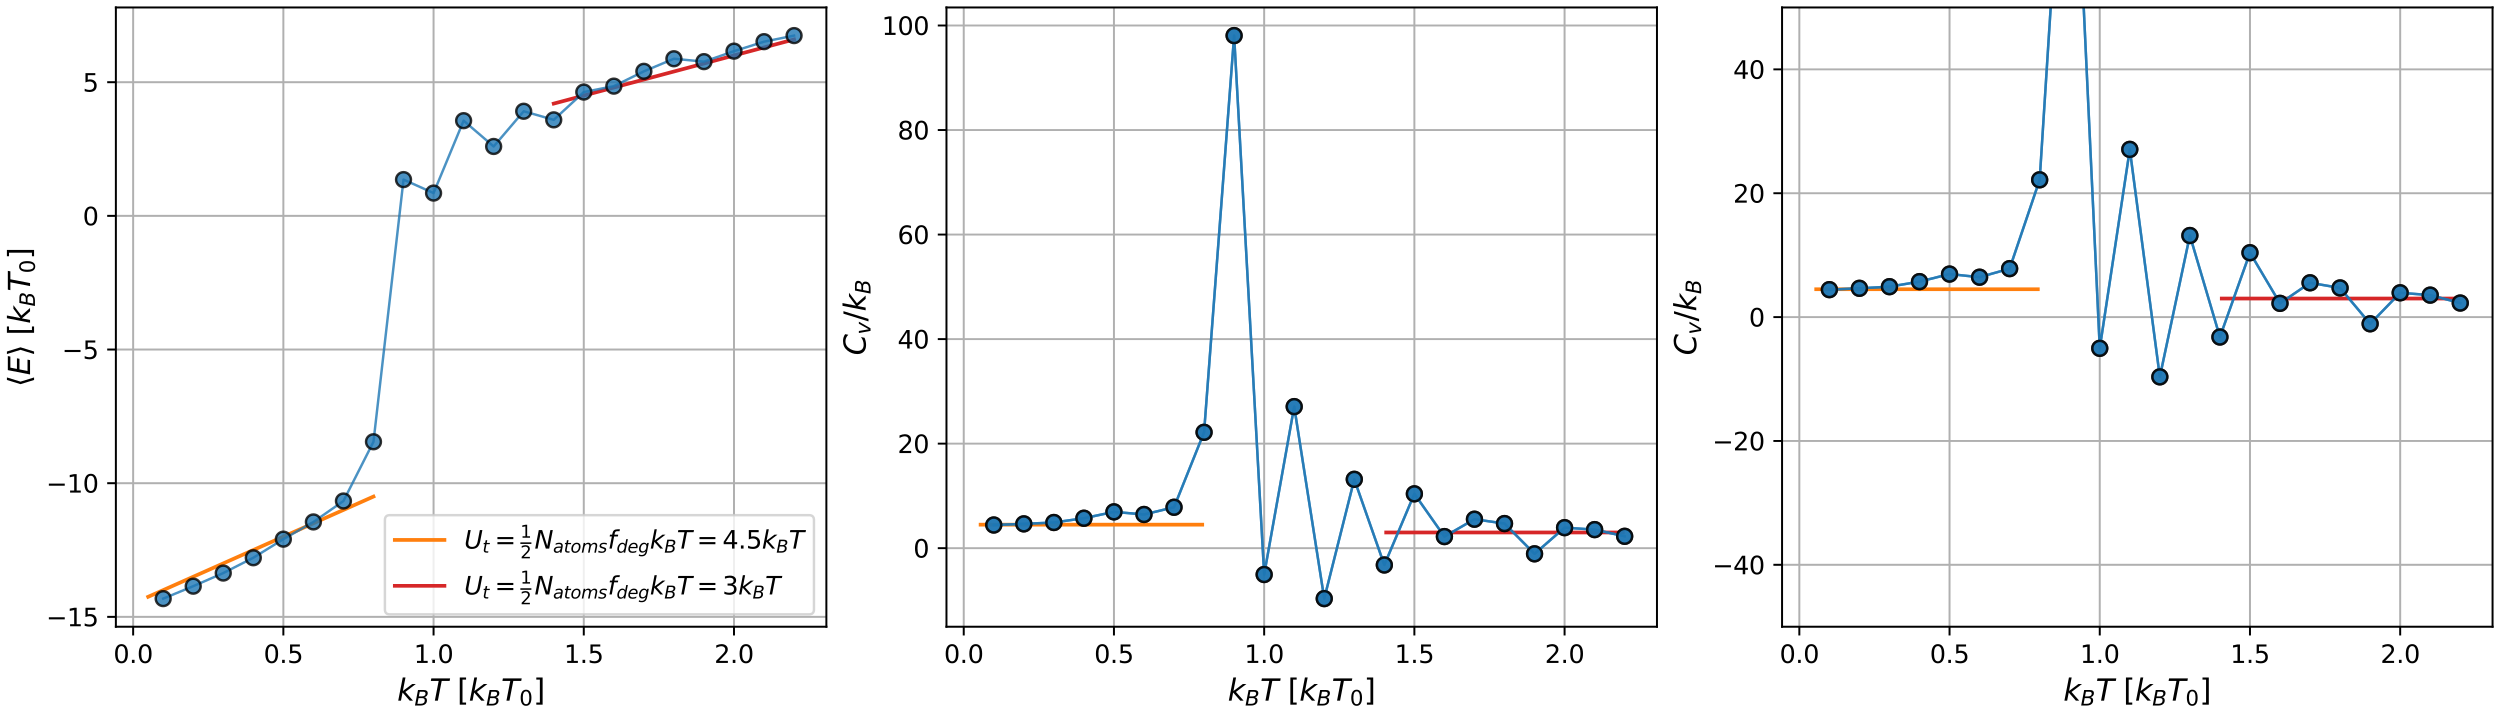 <?xml version="1.0" encoding="utf-8" standalone="no"?>
<!DOCTYPE svg PUBLIC "-//W3C//DTD SVG 1.1//EN"
  "http://www.w3.org/Graphics/SVG/1.1/DTD/svg11.dtd">
<svg xmlns:xlink="http://www.w3.org/1999/xlink" width="1008pt" height="288pt" viewBox="0 0 1008 288" xmlns="http://www.w3.org/2000/svg" version="1.1">
 <defs>
  <style type="text/css">*{stroke-linejoin: round; stroke-linecap: butt}</style>
 </defs>
 <g id="figure_1">
  <g id="patch_1">
   <path d="M 0 288 
L 1008 288 
L 1008 0 
L 0 0 
z
" style="fill: #ffffff"/>
  </g>
  <g id="axes_1">
   <g id="patch_2">
    <path d="M 46.719 252.708 
L 333.192 252.708 
L 333.192 3 
L 46.719 3 
z
" style="fill: #ffffff"/>
   </g>
   <g id="matplotlib.axis_1">
    <g id="xtick_1">
     <g id="line2d_1">
      <path d="M 53.684 252.708 
L 53.684 3 
" clip-path="url(#pfcb7398237)" style="fill: none; stroke: #b0b0b0; stroke-width: 0.8; stroke-linecap: square"/>
     </g>
     <g id="line2d_2">
      <defs>
       <path id="m33ca82a192" d="M 0 0 
L 0 3.5 
" style="stroke: #000000; stroke-width: 0.8"/>
      </defs>
      <g>
       <use xlink:href="#m33ca82a192" x="53.684" y="252.708" style="stroke: #000000; stroke-width: 0.8"/>
      </g>
     </g>
     <g id="text_1">
      <!-- 0.0 -->
      <g transform="translate(45.732 267.306) scale(0.1 -0.1)">
       <defs>
        <path id="DejaVuSans-30" d="M 2034 4250 
Q 1547 4250 1301 3770 
Q 1056 3291 1056 2328 
Q 1056 1369 1301 889 
Q 1547 409 2034 409 
Q 2525 409 2770 889 
Q 3016 1369 3016 2328 
Q 3016 3291 2770 3770 
Q 2525 4250 2034 4250 
z
M 2034 4750 
Q 2819 4750 3233 4129 
Q 3647 3509 3647 2328 
Q 3647 1150 3233 529 
Q 2819 -91 2034 -91 
Q 1250 -91 836 529 
Q 422 1150 422 2328 
Q 422 3509 836 4129 
Q 1250 4750 2034 4750 
z
" transform="scale(0.016)"/>
        <path id="DejaVuSans-2e" d="M 684 794 
L 1344 794 
L 1344 0 
L 684 0 
L 684 794 
z
" transform="scale(0.016)"/>
       </defs>
       <use xlink:href="#DejaVuSans-30"/>
       <use xlink:href="#DejaVuSans-2e" x="63.623"/>
       <use xlink:href="#DejaVuSans-30" x="95.41"/>
      </g>
     </g>
    </g>
    <g id="xtick_2">
     <g id="line2d_3">
      <path d="M 114.249 252.708 
L 114.249 3 
" clip-path="url(#pfcb7398237)" style="fill: none; stroke: #b0b0b0; stroke-width: 0.8; stroke-linecap: square"/>
     </g>
     <g id="line2d_4">
      <g>
       <use xlink:href="#m33ca82a192" x="114.249" y="252.708" style="stroke: #000000; stroke-width: 0.8"/>
      </g>
     </g>
     <g id="text_2">
      <!-- 0.5 -->
      <g transform="translate(106.297 267.306) scale(0.1 -0.1)">
       <defs>
        <path id="DejaVuSans-35" d="M 691 4666 
L 3169 4666 
L 3169 4134 
L 1269 4134 
L 1269 2991 
Q 1406 3038 1543 3061 
Q 1681 3084 1819 3084 
Q 2600 3084 3056 2656 
Q 3513 2228 3513 1497 
Q 3513 744 3044 326 
Q 2575 -91 1722 -91 
Q 1428 -91 1123 -41 
Q 819 9 494 109 
L 494 744 
Q 775 591 1075 516 
Q 1375 441 1709 441 
Q 2250 441 2565 725 
Q 2881 1009 2881 1497 
Q 2881 1984 2565 2268 
Q 2250 2553 1709 2553 
Q 1456 2553 1204 2497 
Q 953 2441 691 2322 
L 691 4666 
z
" transform="scale(0.016)"/>
       </defs>
       <use xlink:href="#DejaVuSans-30"/>
       <use xlink:href="#DejaVuSans-2e" x="63.623"/>
       <use xlink:href="#DejaVuSans-35" x="95.41"/>
      </g>
     </g>
    </g>
    <g id="xtick_3">
     <g id="line2d_5">
      <path d="M 174.814 252.708 
L 174.814 3 
" clip-path="url(#pfcb7398237)" style="fill: none; stroke: #b0b0b0; stroke-width: 0.8; stroke-linecap: square"/>
     </g>
     <g id="line2d_6">
      <g>
       <use xlink:href="#m33ca82a192" x="174.814" y="252.708" style="stroke: #000000; stroke-width: 0.8"/>
      </g>
     </g>
     <g id="text_3">
      <!-- 1.0 -->
      <g transform="translate(166.863 267.306) scale(0.1 -0.1)">
       <defs>
        <path id="DejaVuSans-31" d="M 794 531 
L 1825 531 
L 1825 4091 
L 703 3866 
L 703 4441 
L 1819 4666 
L 2450 4666 
L 2450 531 
L 3481 531 
L 3481 0 
L 794 0 
L 794 531 
z
" transform="scale(0.016)"/>
       </defs>
       <use xlink:href="#DejaVuSans-31"/>
       <use xlink:href="#DejaVuSans-2e" x="63.623"/>
       <use xlink:href="#DejaVuSans-30" x="95.41"/>
      </g>
     </g>
    </g>
    <g id="xtick_4">
     <g id="line2d_7">
      <path d="M 235.38 252.708 
L 235.38 3 
" clip-path="url(#pfcb7398237)" style="fill: none; stroke: #b0b0b0; stroke-width: 0.8; stroke-linecap: square"/>
     </g>
     <g id="line2d_8">
      <g>
       <use xlink:href="#m33ca82a192" x="235.38" y="252.708" style="stroke: #000000; stroke-width: 0.8"/>
      </g>
     </g>
     <g id="text_4">
      <!-- 1.5 -->
      <g transform="translate(227.428 267.306) scale(0.1 -0.1)">
       <use xlink:href="#DejaVuSans-31"/>
       <use xlink:href="#DejaVuSans-2e" x="63.623"/>
       <use xlink:href="#DejaVuSans-35" x="95.41"/>
      </g>
     </g>
    </g>
    <g id="xtick_5">
     <g id="line2d_9">
      <path d="M 295.945 252.708 
L 295.945 3 
" clip-path="url(#pfcb7398237)" style="fill: none; stroke: #b0b0b0; stroke-width: 0.8; stroke-linecap: square"/>
     </g>
     <g id="line2d_10">
      <g>
       <use xlink:href="#m33ca82a192" x="295.945" y="252.708" style="stroke: #000000; stroke-width: 0.8"/>
      </g>
     </g>
     <g id="text_5">
      <!-- 2.0 -->
      <g transform="translate(287.993 267.306) scale(0.1 -0.1)">
       <defs>
        <path id="DejaVuSans-32" d="M 1228 531 
L 3431 531 
L 3431 0 
L 469 0 
L 469 531 
Q 828 903 1448 1529 
Q 2069 2156 2228 2338 
Q 2531 2678 2651 2914 
Q 2772 3150 2772 3378 
Q 2772 3750 2511 3984 
Q 2250 4219 1831 4219 
Q 1534 4219 1204 4116 
Q 875 4013 500 3803 
L 500 4441 
Q 881 4594 1212 4672 
Q 1544 4750 1819 4750 
Q 2544 4750 2975 4387 
Q 3406 4025 3406 3419 
Q 3406 3131 3298 2873 
Q 3191 2616 2906 2266 
Q 2828 2175 2409 1742 
Q 1991 1309 1228 531 
z
" transform="scale(0.016)"/>
       </defs>
       <use xlink:href="#DejaVuSans-32"/>
       <use xlink:href="#DejaVuSans-2e" x="63.623"/>
       <use xlink:href="#DejaVuSans-30" x="95.41"/>
      </g>
     </g>
    </g>
    <g id="text_6">
     <!-- $k_{B}T$ $\left[k_{B}T_0\right]$ -->
     <g transform="translate(160.136 282.504) scale(0.12 -0.12)">
      <defs>
       <path id="DejaVuSans-Oblique-6b" d="M 1172 4863 
L 1747 4863 
L 1197 2028 
L 3169 3500 
L 3916 3500 
L 1716 1825 
L 3322 0 
L 2625 0 
L 1131 1709 
L 800 0 
L 225 0 
L 1172 4863 
z
" transform="scale(0.016)"/>
       <path id="DejaVuSans-Oblique-42" d="M 1081 4666 
L 2694 4666 
Q 3350 4666 3675 4422 
Q 4000 4178 4000 3688 
Q 4000 3238 3720 2911 
Q 3441 2584 2988 2516 
Q 3375 2428 3569 2181 
Q 3763 1934 3763 1522 
Q 3763 819 3242 409 
Q 2722 0 1819 0 
L 172 0 
L 1081 4666 
z
M 1234 2228 
L 903 519 
L 1919 519 
Q 2491 519 2800 781 
Q 3109 1044 3109 1522 
Q 3109 1891 2904 2059 
Q 2700 2228 2247 2228 
L 1234 2228 
z
M 1606 4147 
L 1331 2741 
L 2272 2741 
Q 2775 2741 3058 2959 
Q 3341 3178 3341 3566 
Q 3341 3869 3150 4008 
Q 2959 4147 2541 4147 
L 1606 4147 
z
" transform="scale(0.016)"/>
       <path id="DejaVuSans-Oblique-54" d="M 378 4666 
L 4325 4666 
L 4225 4134 
L 2559 4134 
L 1759 0 
L 1125 0 
L 1925 4134 
L 275 4134 
L 378 4666 
z
" transform="scale(0.016)"/>
       <path id="DejaVuSans-20" transform="scale(0.016)"/>
       <path id="DejaVuSans-5b" d="M 550 4863 
L 1875 4863 
L 1875 4416 
L 1125 4416 
L 1125 -397 
L 1875 -397 
L 1875 -844 
L 550 -844 
L 550 4863 
z
" transform="scale(0.016)"/>
       <path id="DejaVuSans-5d" d="M 1947 4863 
L 1947 -844 
L 622 -844 
L 622 -397 
L 1369 -397 
L 1369 4416 
L 622 4416 
L 622 4863 
L 1947 4863 
z
" transform="scale(0.016)"/>
      </defs>
      <use xlink:href="#DejaVuSans-Oblique-6b" transform="translate(0 0.016)"/>
      <use xlink:href="#DejaVuSans-Oblique-42" transform="translate(57.91 -16.391) scale(0.7)"/>
      <use xlink:href="#DejaVuSans-Oblique-54" transform="translate(108.667 0.016)"/>
      <use xlink:href="#DejaVuSans-20" transform="translate(169.751 0.016)"/>
      <use xlink:href="#DejaVuSans-5b" transform="translate(201.538 0.016)"/>
      <use xlink:href="#DejaVuSans-Oblique-6b" transform="translate(240.552 0.016)"/>
      <use xlink:href="#DejaVuSans-Oblique-42" transform="translate(298.462 -16.391) scale(0.7)"/>
      <use xlink:href="#DejaVuSans-Oblique-54" transform="translate(349.219 0.016)"/>
      <use xlink:href="#DejaVuSans-30" transform="translate(410.303 -16.391) scale(0.7)"/>
      <use xlink:href="#DejaVuSans-5d" transform="translate(457.573 0.016)"/>
     </g>
    </g>
   </g>
   <g id="matplotlib.axis_2">
    <g id="ytick_1">
     <g id="line2d_11">
      <path d="M 46.719 248.717 
L 333.192 248.717 
" clip-path="url(#pfcb7398237)" style="fill: none; stroke: #b0b0b0; stroke-width: 0.8; stroke-linecap: square"/>
     </g>
     <g id="line2d_12">
      <defs>
       <path id="m73b1b7ace9" d="M 0 0 
L -3.5 0 
" style="stroke: #000000; stroke-width: 0.8"/>
      </defs>
      <g>
       <use xlink:href="#m73b1b7ace9" x="46.719" y="248.717" style="stroke: #000000; stroke-width: 0.8"/>
      </g>
     </g>
     <g id="text_7">
      <!-- −15 -->
      <g transform="translate(18.614 252.516) scale(0.1 -0.1)">
       <defs>
        <path id="DejaVuSans-2212" d="M 678 2272 
L 4684 2272 
L 4684 1741 
L 678 1741 
L 678 2272 
z
" transform="scale(0.016)"/>
       </defs>
       <use xlink:href="#DejaVuSans-2212"/>
       <use xlink:href="#DejaVuSans-31" x="83.789"/>
       <use xlink:href="#DejaVuSans-35" x="147.412"/>
      </g>
     </g>
    </g>
    <g id="ytick_2">
     <g id="line2d_13">
      <path d="M 46.719 194.825 
L 333.192 194.825 
" clip-path="url(#pfcb7398237)" style="fill: none; stroke: #b0b0b0; stroke-width: 0.8; stroke-linecap: square"/>
     </g>
     <g id="line2d_14">
      <g>
       <use xlink:href="#m73b1b7ace9" x="46.719" y="194.825" style="stroke: #000000; stroke-width: 0.8"/>
      </g>
     </g>
     <g id="text_8">
      <!-- −10 -->
      <g transform="translate(18.614 198.624) scale(0.1 -0.1)">
       <use xlink:href="#DejaVuSans-2212"/>
       <use xlink:href="#DejaVuSans-31" x="83.789"/>
       <use xlink:href="#DejaVuSans-30" x="147.412"/>
      </g>
     </g>
    </g>
    <g id="ytick_3">
     <g id="line2d_15">
      <path d="M 46.719 140.933 
L 333.192 140.933 
" clip-path="url(#pfcb7398237)" style="fill: none; stroke: #b0b0b0; stroke-width: 0.8; stroke-linecap: square"/>
     </g>
     <g id="line2d_16">
      <g>
       <use xlink:href="#m73b1b7ace9" x="46.719" y="140.933" style="stroke: #000000; stroke-width: 0.8"/>
      </g>
     </g>
     <g id="text_9">
      <!-- −5 -->
      <g transform="translate(24.976 144.732) scale(0.1 -0.1)">
       <use xlink:href="#DejaVuSans-2212"/>
       <use xlink:href="#DejaVuSans-35" x="83.789"/>
      </g>
     </g>
    </g>
    <g id="ytick_4">
     <g id="line2d_17">
      <path d="M 46.719 87.041 
L 333.192 87.041 
" clip-path="url(#pfcb7398237)" style="fill: none; stroke: #b0b0b0; stroke-width: 0.8; stroke-linecap: square"/>
     </g>
     <g id="line2d_18">
      <g>
       <use xlink:href="#m73b1b7ace9" x="46.719" y="87.041" style="stroke: #000000; stroke-width: 0.8"/>
      </g>
     </g>
     <g id="text_10">
      <!-- 0 -->
      <g transform="translate(33.356 90.84) scale(0.1 -0.1)">
       <use xlink:href="#DejaVuSans-30"/>
      </g>
     </g>
    </g>
    <g id="ytick_5">
     <g id="line2d_19">
      <path d="M 46.719 33.149 
L 333.192 33.149 
" clip-path="url(#pfcb7398237)" style="fill: none; stroke: #b0b0b0; stroke-width: 0.8; stroke-linecap: square"/>
     </g>
     <g id="line2d_20">
      <g>
       <use xlink:href="#m73b1b7ace9" x="46.719" y="33.149" style="stroke: #000000; stroke-width: 0.8"/>
      </g>
     </g>
     <g id="text_11">
      <!-- 5 -->
      <g transform="translate(33.356 36.948) scale(0.1 -0.1)">
       <use xlink:href="#DejaVuSans-35"/>
      </g>
     </g>
    </g>
    <g id="text_12">
     <!-- $\langle E \rangle$ $\left[k_{B}T_0\right]$ -->
     <g transform="translate(12.118 155.994) rotate(-90) scale(0.12 -0.12)">
      <defs>
       <path id="DejaVuSans-27e8" d="M 572 2006 
L 1453 4856 
L 1984 4856 
L 1103 2006 
L 1984 -844 
L 1453 -844 
L 572 2006 
z
" transform="scale(0.016)"/>
       <path id="DejaVuSans-Oblique-45" d="M 1081 4666 
L 4031 4666 
L 3928 4134 
L 1606 4134 
L 1338 2753 
L 3566 2753 
L 3463 2222 
L 1234 2222 
L 909 531 
L 3284 531 
L 3181 0 
L 172 0 
L 1081 4666 
z
" transform="scale(0.016)"/>
       <path id="DejaVuSans-27e9" d="M 1925 2006 
L 1044 -844 
L 513 -844 
L 1394 2006 
L 513 4856 
L 1044 4856 
L 1925 2006 
z
" transform="scale(0.016)"/>
      </defs>
      <use xlink:href="#DejaVuSans-27e8" transform="translate(0 0.016)"/>
      <use xlink:href="#DejaVuSans-Oblique-45" transform="translate(39.014 0.016)"/>
      <use xlink:href="#DejaVuSans-27e9" transform="translate(102.197 0.016)"/>
      <use xlink:href="#DejaVuSans-20" transform="translate(141.211 0.016)"/>
      <use xlink:href="#DejaVuSans-5b" transform="translate(172.998 0.016)"/>
      <use xlink:href="#DejaVuSans-Oblique-6b" transform="translate(212.012 0.016)"/>
      <use xlink:href="#DejaVuSans-Oblique-42" transform="translate(269.922 -16.391) scale(0.7)"/>
      <use xlink:href="#DejaVuSans-Oblique-54" transform="translate(320.679 0.016)"/>
      <use xlink:href="#DejaVuSans-30" transform="translate(381.763 -16.391) scale(0.7)"/>
      <use xlink:href="#DejaVuSans-5d" transform="translate(429.033 0.016)"/>
     </g>
    </g>
   </g>
   <g id="line2d_21">
    <path d="M 59.74 240.633 
L 60.658 240.224 
L 61.576 239.816 
L 62.493 239.408 
L 63.411 239 
L 64.328 238.591 
L 65.246 238.183 
L 66.164 237.775 
L 67.081 237.367 
L 67.999 236.958 
L 68.917 236.55 
L 69.834 236.142 
L 70.752 235.733 
L 71.67 235.325 
L 72.587 234.917 
L 73.505 234.509 
L 74.423 234.1 
L 75.34 233.692 
L 76.258 233.284 
L 77.176 232.876 
L 78.093 232.467 
L 79.011 232.059 
L 79.929 231.651 
L 80.846 231.242 
L 81.764 230.834 
L 82.682 230.426 
L 83.599 230.018 
L 84.517 229.609 
L 85.435 229.201 
L 86.352 228.793 
L 87.27 228.385 
L 88.188 227.976 
L 89.105 227.568 
L 90.023 227.16 
L 90.941 226.751 
L 91.858 226.343 
L 92.776 225.935 
L 93.693 225.527 
L 94.611 225.118 
L 95.529 224.71 
L 96.446 224.302 
L 97.364 223.894 
L 98.282 223.485 
L 99.199 223.077 
L 100.117 222.669 
L 101.035 222.26 
L 101.952 221.852 
L 102.87 221.444 
L 103.788 221.036 
L 104.705 220.627 
L 105.623 220.219 
L 106.541 219.811 
L 107.458 219.403 
L 108.376 218.994 
L 109.294 218.586 
L 110.211 218.178 
L 111.129 217.769 
L 112.047 217.361 
L 112.964 216.953 
L 113.882 216.545 
L 114.8 216.136 
L 115.717 215.728 
L 116.635 215.32 
L 117.553 214.912 
L 118.47 214.503 
L 119.388 214.095 
L 120.305 213.687 
L 121.223 213.278 
L 122.141 212.87 
L 123.058 212.462 
L 123.976 212.054 
L 124.894 211.645 
L 125.811 211.237 
L 126.729 210.829 
L 127.647 210.421 
L 128.564 210.012 
L 129.482 209.604 
L 130.4 209.196 
L 131.317 208.787 
L 132.235 208.379 
L 133.153 207.971 
L 134.07 207.563 
L 134.988 207.154 
L 135.906 206.746 
L 136.823 206.338 
L 137.741 205.93 
L 138.659 205.521 
L 139.576 205.113 
L 140.494 204.705 
L 141.412 204.297 
L 142.329 203.888 
L 143.247 203.48 
L 144.165 203.072 
L 145.082 202.663 
L 146 202.255 
L 146.918 201.847 
L 147.835 201.439 
L 148.753 201.03 
L 149.67 200.622 
L 150.588 200.214 
" clip-path="url(#pfcb7398237)" style="fill: none; stroke: #ff7f0e; stroke-width: 1.5; stroke-linecap: square"/>
   </g>
   <g id="line2d_22">
    <path d="M 223.266 41.771 
L 224.245 41.51 
L 225.224 41.249 
L 226.203 40.988 
L 227.182 40.726 
L 228.161 40.465 
L 229.139 40.204 
L 230.118 39.942 
L 231.097 39.681 
L 232.076 39.42 
L 233.055 39.158 
L 234.034 38.897 
L 235.012 38.636 
L 235.991 38.375 
L 236.97 38.113 
L 237.949 37.852 
L 238.928 37.591 
L 239.907 37.329 
L 240.885 37.068 
L 241.864 36.807 
L 242.843 36.546 
L 243.822 36.284 
L 244.801 36.023 
L 245.78 35.762 
L 246.758 35.5 
L 247.737 35.239 
L 248.716 34.978 
L 249.695 34.716 
L 250.674 34.455 
L 251.653 34.194 
L 252.631 33.933 
L 253.61 33.671 
L 254.589 33.41 
L 255.568 33.149 
L 256.547 32.887 
L 257.526 32.626 
L 258.504 32.365 
L 259.483 32.104 
L 260.462 31.842 
L 261.441 31.581 
L 262.42 31.32 
L 263.399 31.058 
L 264.377 30.797 
L 265.356 30.536 
L 266.335 30.274 
L 267.314 30.013 
L 268.293 29.752 
L 269.272 29.491 
L 270.25 29.229 
L 271.229 28.968 
L 272.208 28.707 
L 273.187 28.445 
L 274.166 28.184 
L 275.145 27.923 
L 276.123 27.662 
L 277.102 27.4 
L 278.081 27.139 
L 279.06 26.878 
L 280.039 26.616 
L 281.018 26.355 
L 281.996 26.094 
L 282.975 25.832 
L 283.954 25.571 
L 284.933 25.31 
L 285.912 25.049 
L 286.891 24.787 
L 287.869 24.526 
L 288.848 24.265 
L 289.827 24.003 
L 290.806 23.742 
L 291.785 23.481 
L 292.764 23.22 
L 293.742 22.958 
L 294.721 22.697 
L 295.7 22.436 
L 296.679 22.174 
L 297.658 21.913 
L 298.637 21.652 
L 299.615 21.39 
L 300.594 21.129 
L 301.573 20.868 
L 302.552 20.607 
L 303.531 20.345 
L 304.51 20.084 
L 305.488 19.823 
L 306.467 19.561 
L 307.446 19.3 
L 308.425 19.039 
L 309.404 18.778 
L 310.383 18.516 
L 311.361 18.255 
L 312.34 17.994 
L 313.319 17.732 
L 314.298 17.471 
L 315.277 17.21 
L 316.256 16.948 
L 317.234 16.687 
L 318.213 16.426 
L 319.192 16.165 
L 320.171 15.903 
" clip-path="url(#pfcb7398237)" style="fill: none; stroke: #d62728; stroke-width: 1.5; stroke-linecap: square"/>
   </g>
   <g id="line2d_23">
    <path d="M 65.797 241.358 
L 77.91 236.346 
L 90.023 231.053 
L 102.136 224.88 
L 114.249 217.39 
L 126.362 210.445 
L 138.475 202.009 
L 150.588 178.117 
L 162.701 72.415 
L 174.814 77.848 
L 186.927 48.657 
L 199.04 59.058 
L 211.153 44.86 
L 223.266 48.325 
L 235.38 37.121 
L 247.493 34.731 
L 259.606 28.761 
L 271.719 23.686 
L 283.832 24.853 
L 295.945 20.623 
L 308.058 16.797 
L 320.171 14.351 
" clip-path="url(#pfcb7398237)" style="fill: none; stroke: #1f77b4; stroke-opacity: 0.8; stroke-linecap: square"/>
    <defs>
     <path id="m51a2602230" d="M 0 3 
C 0.796 3 1.559 2.684 2.121 2.121 
C 2.684 1.559 3 0.796 3 0 
C 3 -0.796 2.684 -1.559 2.121 -2.121 
C 1.559 -2.684 0.796 -3 0 -3 
C -0.796 -3 -1.559 -2.684 -2.121 -2.121 
C -2.684 -1.559 -3 -0.796 -3 0 
C -3 0.796 -2.684 1.559 -2.121 2.121 
C -1.559 2.684 -0.796 3 0 3 
z
" style="stroke: #000000; stroke-opacity: 0.8"/>
    </defs>
    <g clip-path="url(#pfcb7398237)">
     <use xlink:href="#m51a2602230" x="65.797" y="241.358" style="fill: #1f77b4; fill-opacity: 0.8; stroke: #000000; stroke-opacity: 0.8"/>
     <use xlink:href="#m51a2602230" x="77.91" y="236.346" style="fill: #1f77b4; fill-opacity: 0.8; stroke: #000000; stroke-opacity: 0.8"/>
     <use xlink:href="#m51a2602230" x="90.023" y="231.053" style="fill: #1f77b4; fill-opacity: 0.8; stroke: #000000; stroke-opacity: 0.8"/>
     <use xlink:href="#m51a2602230" x="102.136" y="224.88" style="fill: #1f77b4; fill-opacity: 0.8; stroke: #000000; stroke-opacity: 0.8"/>
     <use xlink:href="#m51a2602230" x="114.249" y="217.39" style="fill: #1f77b4; fill-opacity: 0.8; stroke: #000000; stroke-opacity: 0.8"/>
     <use xlink:href="#m51a2602230" x="126.362" y="210.445" style="fill: #1f77b4; fill-opacity: 0.8; stroke: #000000; stroke-opacity: 0.8"/>
     <use xlink:href="#m51a2602230" x="138.475" y="202.009" style="fill: #1f77b4; fill-opacity: 0.8; stroke: #000000; stroke-opacity: 0.8"/>
     <use xlink:href="#m51a2602230" x="150.588" y="178.117" style="fill: #1f77b4; fill-opacity: 0.8; stroke: #000000; stroke-opacity: 0.8"/>
     <use xlink:href="#m51a2602230" x="162.701" y="72.415" style="fill: #1f77b4; fill-opacity: 0.8; stroke: #000000; stroke-opacity: 0.8"/>
     <use xlink:href="#m51a2602230" x="174.814" y="77.848" style="fill: #1f77b4; fill-opacity: 0.8; stroke: #000000; stroke-opacity: 0.8"/>
     <use xlink:href="#m51a2602230" x="186.927" y="48.657" style="fill: #1f77b4; fill-opacity: 0.8; stroke: #000000; stroke-opacity: 0.8"/>
     <use xlink:href="#m51a2602230" x="199.04" y="59.058" style="fill: #1f77b4; fill-opacity: 0.8; stroke: #000000; stroke-opacity: 0.8"/>
     <use xlink:href="#m51a2602230" x="211.153" y="44.86" style="fill: #1f77b4; fill-opacity: 0.8; stroke: #000000; stroke-opacity: 0.8"/>
     <use xlink:href="#m51a2602230" x="223.266" y="48.325" style="fill: #1f77b4; fill-opacity: 0.8; stroke: #000000; stroke-opacity: 0.8"/>
     <use xlink:href="#m51a2602230" x="235.38" y="37.121" style="fill: #1f77b4; fill-opacity: 0.8; stroke: #000000; stroke-opacity: 0.8"/>
     <use xlink:href="#m51a2602230" x="247.493" y="34.731" style="fill: #1f77b4; fill-opacity: 0.8; stroke: #000000; stroke-opacity: 0.8"/>
     <use xlink:href="#m51a2602230" x="259.606" y="28.761" style="fill: #1f77b4; fill-opacity: 0.8; stroke: #000000; stroke-opacity: 0.8"/>
     <use xlink:href="#m51a2602230" x="271.719" y="23.686" style="fill: #1f77b4; fill-opacity: 0.8; stroke: #000000; stroke-opacity: 0.8"/>
     <use xlink:href="#m51a2602230" x="283.832" y="24.853" style="fill: #1f77b4; fill-opacity: 0.8; stroke: #000000; stroke-opacity: 0.8"/>
     <use xlink:href="#m51a2602230" x="295.945" y="20.623" style="fill: #1f77b4; fill-opacity: 0.8; stroke: #000000; stroke-opacity: 0.8"/>
     <use xlink:href="#m51a2602230" x="308.058" y="16.797" style="fill: #1f77b4; fill-opacity: 0.8; stroke: #000000; stroke-opacity: 0.8"/>
     <use xlink:href="#m51a2602230" x="320.171" y="14.351" style="fill: #1f77b4; fill-opacity: 0.8; stroke: #000000; stroke-opacity: 0.8"/>
    </g>
   </g>
   <g id="patch_3">
    <path d="M 46.719 252.708 
L 46.719 3 
" style="fill: none; stroke: #000000; stroke-width: 0.8; stroke-linejoin: miter; stroke-linecap: square"/>
   </g>
   <g id="patch_4">
    <path d="M 333.192 252.708 
L 333.192 3 
" style="fill: none; stroke: #000000; stroke-width: 0.8; stroke-linejoin: miter; stroke-linecap: square"/>
   </g>
   <g id="patch_5">
    <path d="M 46.719 252.708 
L 333.192 252.708 
" style="fill: none; stroke: #000000; stroke-width: 0.8; stroke-linejoin: miter; stroke-linecap: square"/>
   </g>
   <g id="patch_6">
    <path d="M 46.719 3 
L 333.192 3 
" style="fill: none; stroke: #000000; stroke-width: 0.8; stroke-linejoin: miter; stroke-linecap: square"/>
   </g>
   <g id="legend_1">
    <g id="patch_7">
     <path d="M 157.192 247.708 
L 326.192 247.708 
Q 328.192 247.708 328.192 245.708 
L 328.192 209.708 
Q 328.192 207.708 326.192 207.708 
L 157.192 207.708 
Q 155.192 207.708 155.192 209.708 
L 155.192 245.708 
Q 155.192 247.708 157.192 247.708 
z
" style="fill: #ffffff; opacity: 0.8; stroke: #cccccc; stroke-linejoin: miter"/>
    </g>
    <g id="line2d_24">
     <path d="M 159.192 217.708 
L 169.192 217.708 
L 179.192 217.708 
" style="fill: none; stroke: #ff7f0e; stroke-width: 1.5; stroke-linecap: square"/>
    </g>
    <g id="text_13">
     <!-- $U_{t} = \frac{1}{2} N_{atoms}f_{deg} k_{B}T = 4.5k_{B}T$ -->
     <g transform="translate(187.192 221.208) scale(0.1 -0.1)">
      <defs>
       <path id="DejaVuSans-Oblique-55" d="M 991 4666 
L 1625 4666 
L 1075 1831 
Q 1041 1641 1027 1517 
Q 1013 1394 1013 1300 
Q 1013 869 1253 645 
Q 1494 422 1959 422 
Q 2563 422 2898 753 
Q 3234 1084 3378 1831 
L 3928 4666 
L 4563 4666 
L 4000 1753 
Q 3816 809 3300 359 
Q 2784 -91 1888 -91 
Q 1188 -91 780 261 
Q 372 613 372 1216 
Q 372 1325 387 1461 
Q 403 1597 434 1753 
L 991 4666 
z
" transform="scale(0.016)"/>
       <path id="DejaVuSans-Oblique-74" d="M 2706 3500 
L 2619 3053 
L 1472 3053 
L 1100 1153 
Q 1081 1047 1072 975 
Q 1063 903 1063 863 
Q 1063 663 1183 572 
Q 1303 481 1569 481 
L 2150 481 
L 2053 0 
L 1503 0 
Q 991 0 739 200 
Q 488 400 488 806 
Q 488 878 497 964 
Q 506 1050 525 1153 
L 897 3053 
L 409 3053 
L 500 3500 
L 978 3500 
L 1172 4494 
L 1747 4494 
L 1556 3500 
L 2706 3500 
z
" transform="scale(0.016)"/>
       <path id="DejaVuSans-3d" d="M 678 2906 
L 4684 2906 
L 4684 2381 
L 678 2381 
L 678 2906 
z
M 678 1631 
L 4684 1631 
L 4684 1100 
L 678 1100 
L 678 1631 
z
" transform="scale(0.016)"/>
       <path id="DejaVuSans-Oblique-4e" d="M 1081 4666 
L 1931 4666 
L 3219 666 
L 4000 4666 
L 4616 4666 
L 3706 0 
L 2853 0 
L 1569 4025 
L 788 0 
L 172 0 
L 1081 4666 
z
" transform="scale(0.016)"/>
       <path id="DejaVuSans-Oblique-61" d="M 3438 1997 
L 3047 0 
L 2472 0 
L 2578 531 
Q 2325 219 2001 64 
Q 1678 -91 1281 -91 
Q 834 -91 548 182 
Q 263 456 263 884 
Q 263 1497 752 1853 
Q 1241 2209 2100 2209 
L 2900 2209 
L 2931 2363 
Q 2938 2388 2941 2417 
Q 2944 2447 2944 2509 
Q 2944 2788 2717 2942 
Q 2491 3097 2081 3097 
Q 1800 3097 1504 3025 
Q 1209 2953 897 2809 
L 997 3341 
Q 1322 3463 1633 3523 
Q 1944 3584 2234 3584 
Q 2853 3584 3176 3315 
Q 3500 3047 3500 2534 
Q 3500 2431 3484 2292 
Q 3469 2153 3438 1997 
z
M 2816 1759 
L 2241 1759 
Q 1534 1759 1195 1570 
Q 856 1381 856 984 
Q 856 709 1029 553 
Q 1203 397 1509 397 
Q 1978 397 2328 733 
Q 2678 1069 2791 1631 
L 2816 1759 
z
" transform="scale(0.016)"/>
       <path id="DejaVuSans-Oblique-6f" d="M 1625 -91 
Q 1009 -91 651 289 
Q 294 669 294 1325 
Q 294 1706 417 2101 
Q 541 2497 738 2766 
Q 1047 3184 1428 3384 
Q 1809 3584 2291 3584 
Q 2888 3584 3255 3212 
Q 3622 2841 3622 2241 
Q 3622 1825 3500 1412 
Q 3378 1000 3181 728 
Q 2875 309 2494 109 
Q 2113 -91 1625 -91 
z
M 891 1344 
Q 891 869 1089 633 
Q 1288 397 1691 397 
Q 2269 397 2648 901 
Q 3028 1406 3028 2181 
Q 3028 2634 2825 2865 
Q 2622 3097 2228 3097 
Q 1903 3097 1650 2945 
Q 1397 2794 1197 2484 
Q 1050 2253 970 1956 
Q 891 1659 891 1344 
z
" transform="scale(0.016)"/>
       <path id="DejaVuSans-Oblique-6d" d="M 5747 2113 
L 5338 0 
L 4763 0 
L 5166 2094 
Q 5191 2228 5203 2325 
Q 5216 2422 5216 2491 
Q 5216 2772 5059 2928 
Q 4903 3084 4622 3084 
Q 4203 3084 3875 2770 
Q 3547 2456 3450 1953 
L 3066 0 
L 2491 0 
L 2900 2094 
Q 2925 2209 2937 2307 
Q 2950 2406 2950 2484 
Q 2950 2769 2794 2926 
Q 2638 3084 2363 3084 
Q 1938 3084 1609 2770 
Q 1281 2456 1184 1953 
L 800 0 
L 225 0 
L 909 3500 
L 1484 3500 
L 1375 2956 
Q 1609 3263 1923 3423 
Q 2238 3584 2597 3584 
Q 2978 3584 3223 3384 
Q 3469 3184 3519 2828 
Q 3781 3197 4126 3390 
Q 4472 3584 4856 3584 
Q 5306 3584 5551 3325 
Q 5797 3066 5797 2591 
Q 5797 2488 5784 2364 
Q 5772 2241 5747 2113 
z
" transform="scale(0.016)"/>
       <path id="DejaVuSans-Oblique-73" d="M 3200 3397 
L 3091 2853 
Q 2863 2978 2609 3040 
Q 2356 3103 2088 3103 
Q 1634 3103 1373 2948 
Q 1113 2794 1113 2528 
Q 1113 2219 1719 2053 
Q 1766 2041 1788 2034 
L 1972 1978 
Q 2547 1819 2739 1644 
Q 2931 1469 2931 1166 
Q 2931 609 2489 259 
Q 2047 -91 1331 -91 
Q 1053 -91 747 -37 
Q 441 16 72 128 
L 184 722 
Q 500 559 806 475 
Q 1113 391 1394 391 
Q 1816 391 2080 572 
Q 2344 753 2344 1031 
Q 2344 1331 1650 1516 
L 1591 1531 
L 1394 1581 
Q 956 1697 753 1886 
Q 550 2075 550 2369 
Q 550 2928 970 3256 
Q 1391 3584 2113 3584 
Q 2397 3584 2667 3537 
Q 2938 3491 3200 3397 
z
" transform="scale(0.016)"/>
       <path id="DejaVuSans-Oblique-66" d="M 3059 4863 
L 2969 4384 
L 2419 4384 
Q 2106 4384 1964 4261 
Q 1822 4138 1753 3809 
L 1691 3500 
L 2638 3500 
L 2553 3053 
L 1606 3053 
L 1013 0 
L 434 0 
L 1031 3053 
L 481 3053 
L 563 3500 
L 1113 3500 
L 1159 3744 
Q 1278 4363 1576 4613 
Q 1875 4863 2516 4863 
L 3059 4863 
z
" transform="scale(0.016)"/>
       <path id="DejaVuSans-Oblique-64" d="M 2675 525 
Q 2444 222 2128 65 
Q 1813 -91 1428 -91 
Q 903 -91 598 267 
Q 294 625 294 1247 
Q 294 1766 478 2236 
Q 663 2706 1013 3078 
Q 1244 3325 1534 3454 
Q 1825 3584 2144 3584 
Q 2481 3584 2739 3421 
Q 2997 3259 3138 2956 
L 3513 4863 
L 4091 4863 
L 3144 0 
L 2566 0 
L 2675 525 
z
M 891 1350 
Q 891 897 1095 644 
Q 1300 391 1663 391 
Q 1931 391 2161 520 
Q 2391 650 2566 903 
Q 2750 1166 2856 1509 
Q 2963 1853 2963 2188 
Q 2963 2622 2758 2865 
Q 2553 3109 2194 3109 
Q 1922 3109 1687 2981 
Q 1453 2853 1288 2613 
Q 1106 2353 998 2009 
Q 891 1666 891 1350 
z
" transform="scale(0.016)"/>
       <path id="DejaVuSans-Oblique-65" d="M 3078 2063 
Q 3088 2113 3092 2166 
Q 3097 2219 3097 2272 
Q 3097 2653 2873 2875 
Q 2650 3097 2266 3097 
Q 1838 3097 1509 2826 
Q 1181 2556 1013 2059 
L 3078 2063 
z
M 3578 1613 
L 903 1613 
Q 884 1494 878 1425 
Q 872 1356 872 1306 
Q 872 872 1139 634 
Q 1406 397 1894 397 
Q 2269 397 2603 481 
Q 2938 566 3225 728 
L 3116 159 
Q 2806 34 2476 -28 
Q 2147 -91 1806 -91 
Q 1078 -91 686 257 
Q 294 606 294 1247 
Q 294 1794 489 2264 
Q 684 2734 1063 3103 
Q 1306 3334 1642 3459 
Q 1978 3584 2356 3584 
Q 2950 3584 3301 3228 
Q 3653 2872 3653 2272 
Q 3653 2128 3634 1964 
Q 3616 1800 3578 1613 
z
" transform="scale(0.016)"/>
       <path id="DejaVuSans-Oblique-67" d="M 3816 3500 
L 3219 434 
Q 3047 -456 2561 -893 
Q 2075 -1331 1253 -1331 
Q 950 -1331 690 -1286 
Q 431 -1241 206 -1147 
L 313 -588 
Q 525 -725 762 -790 
Q 1000 -856 1269 -856 
Q 1816 -856 2167 -557 
Q 2519 -259 2631 300 
L 2681 563 
Q 2441 288 2122 144 
Q 1803 0 1434 0 
Q 903 0 598 351 
Q 294 703 294 1319 
Q 294 1803 478 2267 
Q 663 2731 997 3091 
Q 1219 3328 1514 3456 
Q 1809 3584 2131 3584 
Q 2484 3584 2746 3420 
Q 3009 3256 3138 2956 
L 3238 3500 
L 3816 3500 
z
M 2950 2216 
Q 2950 2641 2750 2872 
Q 2550 3103 2181 3103 
Q 1953 3103 1747 3012 
Q 1541 2922 1394 2759 
Q 1156 2491 1023 2127 
Q 891 1763 891 1375 
Q 891 944 1092 712 
Q 1294 481 1672 481 
Q 2219 481 2584 976 
Q 2950 1472 2950 2216 
z
" transform="scale(0.016)"/>
       <path id="DejaVuSans-34" d="M 2419 4116 
L 825 1625 
L 2419 1625 
L 2419 4116 
z
M 2253 4666 
L 3047 4666 
L 3047 1625 
L 3713 1625 
L 3713 1100 
L 3047 1100 
L 3047 0 
L 2419 0 
L 2419 1100 
L 313 1100 
L 313 1709 
L 2253 4666 
z
" transform="scale(0.016)"/>
      </defs>
      <use xlink:href="#DejaVuSans-Oblique-55" transform="translate(0 0.169)"/>
      <use xlink:href="#DejaVuSans-Oblique-74" transform="translate(73.193 -16.238) scale(0.7)"/>
      <use xlink:href="#DejaVuSans-3d" transform="translate(122.856 0.169)"/>
      <use xlink:href="#DejaVuSans-31" transform="translate(226.128 43.966) scale(0.7)"/>
      <use xlink:href="#DejaVuSans-32" transform="translate(226.128 -39.237) scale(0.7)"/>
      <use xlink:href="#DejaVuSans-Oblique-4e" transform="translate(283.164 0.169)"/>
      <use xlink:href="#DejaVuSans-Oblique-61" transform="translate(357.969 -16.238) scale(0.7)"/>
      <use xlink:href="#DejaVuSans-Oblique-74" transform="translate(400.864 -16.238) scale(0.7)"/>
      <use xlink:href="#DejaVuSans-Oblique-6f" transform="translate(428.311 -16.238) scale(0.7)"/>
      <use xlink:href="#DejaVuSans-Oblique-6d" transform="translate(471.138 -16.238) scale(0.7)"/>
      <use xlink:href="#DejaVuSans-Oblique-73" transform="translate(539.326 -16.238) scale(0.7)"/>
      <use xlink:href="#DejaVuSans-Oblique-66" transform="translate(578.53 0.169)"/>
      <use xlink:href="#DejaVuSans-Oblique-64" transform="translate(613.735 -16.238) scale(0.7)"/>
      <use xlink:href="#DejaVuSans-Oblique-65" transform="translate(658.169 -16.238) scale(0.7)"/>
      <use xlink:href="#DejaVuSans-Oblique-67" transform="translate(701.235 -16.238) scale(0.7)"/>
      <use xlink:href="#DejaVuSans-Oblique-6b" transform="translate(748.403 0.169)"/>
      <use xlink:href="#DejaVuSans-Oblique-42" transform="translate(806.313 -16.238) scale(0.7)"/>
      <use xlink:href="#DejaVuSans-Oblique-54" transform="translate(857.07 0.169)"/>
      <use xlink:href="#DejaVuSans-3d" transform="translate(937.637 0.169)"/>
      <use xlink:href="#DejaVuSans-34" transform="translate(1040.908 0.169)"/>
      <use xlink:href="#DejaVuSans-2e" transform="translate(1104.531 0.169)"/>
      <use xlink:href="#DejaVuSans-35" transform="translate(1136.318 0.169)"/>
      <use xlink:href="#DejaVuSans-Oblique-6b" transform="translate(1199.941 0.169)"/>
      <use xlink:href="#DejaVuSans-Oblique-42" transform="translate(1257.852 -16.238) scale(0.7)"/>
      <use xlink:href="#DejaVuSans-Oblique-54" transform="translate(1308.608 0.169)"/>
      <path d="M 226.128 18.966 
L 226.128 25.216 
L 270.664 25.216 
L 270.664 18.966 
L 226.128 18.966 
z
"/>
     </g>
    </g>
    <g id="line2d_25">
     <path d="M 159.192 236.208 
L 169.192 236.208 
L 179.192 236.208 
" style="fill: none; stroke: #d62728; stroke-width: 1.5; stroke-linecap: square"/>
    </g>
    <g id="text_14">
     <!-- $U_{t} = \frac{1}{2} N_{atoms}f_{deg} k_{B}T = 3k_{B}T$ -->
     <g transform="translate(187.192 239.708) scale(0.1 -0.1)">
      <defs>
       <path id="DejaVuSans-33" d="M 2597 2516 
Q 3050 2419 3304 2112 
Q 3559 1806 3559 1356 
Q 3559 666 3084 287 
Q 2609 -91 1734 -91 
Q 1441 -91 1130 -33 
Q 819 25 488 141 
L 488 750 
Q 750 597 1062 519 
Q 1375 441 1716 441 
Q 2309 441 2620 675 
Q 2931 909 2931 1356 
Q 2931 1769 2642 2001 
Q 2353 2234 1838 2234 
L 1294 2234 
L 1294 2753 
L 1863 2753 
Q 2328 2753 2575 2939 
Q 2822 3125 2822 3475 
Q 2822 3834 2567 4026 
Q 2313 4219 1838 4219 
Q 1578 4219 1281 4162 
Q 984 4106 628 3988 
L 628 4550 
Q 988 4650 1302 4700 
Q 1616 4750 1894 4750 
Q 2613 4750 3031 4423 
Q 3450 4097 3450 3541 
Q 3450 3153 3228 2886 
Q 3006 2619 2597 2516 
z
" transform="scale(0.016)"/>
      </defs>
      <use xlink:href="#DejaVuSans-Oblique-55" transform="translate(0 0.169)"/>
      <use xlink:href="#DejaVuSans-Oblique-74" transform="translate(73.193 -16.238) scale(0.7)"/>
      <use xlink:href="#DejaVuSans-3d" transform="translate(122.856 0.169)"/>
      <use xlink:href="#DejaVuSans-31" transform="translate(226.128 43.966) scale(0.7)"/>
      <use xlink:href="#DejaVuSans-32" transform="translate(226.128 -39.237) scale(0.7)"/>
      <use xlink:href="#DejaVuSans-Oblique-4e" transform="translate(283.164 0.169)"/>
      <use xlink:href="#DejaVuSans-Oblique-61" transform="translate(357.969 -16.238) scale(0.7)"/>
      <use xlink:href="#DejaVuSans-Oblique-74" transform="translate(400.864 -16.238) scale(0.7)"/>
      <use xlink:href="#DejaVuSans-Oblique-6f" transform="translate(428.311 -16.238) scale(0.7)"/>
      <use xlink:href="#DejaVuSans-Oblique-6d" transform="translate(471.138 -16.238) scale(0.7)"/>
      <use xlink:href="#DejaVuSans-Oblique-73" transform="translate(539.326 -16.238) scale(0.7)"/>
      <use xlink:href="#DejaVuSans-Oblique-66" transform="translate(578.53 0.169)"/>
      <use xlink:href="#DejaVuSans-Oblique-64" transform="translate(613.735 -16.238) scale(0.7)"/>
      <use xlink:href="#DejaVuSans-Oblique-65" transform="translate(658.169 -16.238) scale(0.7)"/>
      <use xlink:href="#DejaVuSans-Oblique-67" transform="translate(701.235 -16.238) scale(0.7)"/>
      <use xlink:href="#DejaVuSans-Oblique-6b" transform="translate(748.403 0.169)"/>
      <use xlink:href="#DejaVuSans-Oblique-42" transform="translate(806.313 -16.238) scale(0.7)"/>
      <use xlink:href="#DejaVuSans-Oblique-54" transform="translate(857.07 0.169)"/>
      <use xlink:href="#DejaVuSans-3d" transform="translate(937.637 0.169)"/>
      <use xlink:href="#DejaVuSans-33" transform="translate(1040.908 0.169)"/>
      <use xlink:href="#DejaVuSans-Oblique-6b" transform="translate(1104.531 0.169)"/>
      <use xlink:href="#DejaVuSans-Oblique-42" transform="translate(1162.441 -16.238) scale(0.7)"/>
      <use xlink:href="#DejaVuSans-Oblique-54" transform="translate(1213.198 0.169)"/>
      <path d="M 226.128 18.966 
L 226.128 25.216 
L 270.664 25.216 
L 270.664 18.966 
L 226.128 18.966 
z
"/>
     </g>
    </g>
   </g>
  </g>
  <g id="axes_2">
   <g id="patch_8">
    <path d="M 381.614 252.708 
L 668.088 252.708 
L 668.088 3 
L 381.614 3 
z
" style="fill: #ffffff"/>
   </g>
   <g id="matplotlib.axis_3">
    <g id="xtick_6">
     <g id="line2d_26">
      <path d="M 388.579 252.708 
L 388.579 3 
" clip-path="url(#p02b7bf4749)" style="fill: none; stroke: #b0b0b0; stroke-width: 0.8; stroke-linecap: square"/>
     </g>
     <g id="line2d_27">
      <g>
       <use xlink:href="#m33ca82a192" x="388.579" y="252.708" style="stroke: #000000; stroke-width: 0.8"/>
      </g>
     </g>
     <g id="text_15">
      <!-- 0.0 -->
      <g transform="translate(380.627 267.306) scale(0.1 -0.1)">
       <use xlink:href="#DejaVuSans-30"/>
       <use xlink:href="#DejaVuSans-2e" x="63.623"/>
       <use xlink:href="#DejaVuSans-30" x="95.41"/>
      </g>
     </g>
    </g>
    <g id="xtick_7">
     <g id="line2d_28">
      <path d="M 449.144 252.708 
L 449.144 3 
" clip-path="url(#p02b7bf4749)" style="fill: none; stroke: #b0b0b0; stroke-width: 0.8; stroke-linecap: square"/>
     </g>
     <g id="line2d_29">
      <g>
       <use xlink:href="#m33ca82a192" x="449.144" y="252.708" style="stroke: #000000; stroke-width: 0.8"/>
      </g>
     </g>
     <g id="text_16">
      <!-- 0.5 -->
      <g transform="translate(441.192 267.306) scale(0.1 -0.1)">
       <use xlink:href="#DejaVuSans-30"/>
       <use xlink:href="#DejaVuSans-2e" x="63.623"/>
       <use xlink:href="#DejaVuSans-35" x="95.41"/>
      </g>
     </g>
    </g>
    <g id="xtick_8">
     <g id="line2d_30">
      <path d="M 509.709 252.708 
L 509.709 3 
" clip-path="url(#p02b7bf4749)" style="fill: none; stroke: #b0b0b0; stroke-width: 0.8; stroke-linecap: square"/>
     </g>
     <g id="line2d_31">
      <g>
       <use xlink:href="#m33ca82a192" x="509.709" y="252.708" style="stroke: #000000; stroke-width: 0.8"/>
      </g>
     </g>
     <g id="text_17">
      <!-- 1.0 -->
      <g transform="translate(501.758 267.306) scale(0.1 -0.1)">
       <use xlink:href="#DejaVuSans-31"/>
       <use xlink:href="#DejaVuSans-2e" x="63.623"/>
       <use xlink:href="#DejaVuSans-30" x="95.41"/>
      </g>
     </g>
    </g>
    <g id="xtick_9">
     <g id="line2d_32">
      <path d="M 570.275 252.708 
L 570.275 3 
" clip-path="url(#p02b7bf4749)" style="fill: none; stroke: #b0b0b0; stroke-width: 0.8; stroke-linecap: square"/>
     </g>
     <g id="line2d_33">
      <g>
       <use xlink:href="#m33ca82a192" x="570.275" y="252.708" style="stroke: #000000; stroke-width: 0.8"/>
      </g>
     </g>
     <g id="text_18">
      <!-- 1.5 -->
      <g transform="translate(562.323 267.306) scale(0.1 -0.1)">
       <use xlink:href="#DejaVuSans-31"/>
       <use xlink:href="#DejaVuSans-2e" x="63.623"/>
       <use xlink:href="#DejaVuSans-35" x="95.41"/>
      </g>
     </g>
    </g>
    <g id="xtick_10">
     <g id="line2d_34">
      <path d="M 630.84 252.708 
L 630.84 3 
" clip-path="url(#p02b7bf4749)" style="fill: none; stroke: #b0b0b0; stroke-width: 0.8; stroke-linecap: square"/>
     </g>
     <g id="line2d_35">
      <g>
       <use xlink:href="#m33ca82a192" x="630.84" y="252.708" style="stroke: #000000; stroke-width: 0.8"/>
      </g>
     </g>
     <g id="text_19">
      <!-- 2.0 -->
      <g transform="translate(622.888 267.306) scale(0.1 -0.1)">
       <use xlink:href="#DejaVuSans-32"/>
       <use xlink:href="#DejaVuSans-2e" x="63.623"/>
       <use xlink:href="#DejaVuSans-30" x="95.41"/>
      </g>
     </g>
    </g>
    <g id="text_20">
     <!-- $k_{B}T$ $\left[k_{B}T_0\right]$ -->
     <g transform="translate(495.031 282.504) scale(0.12 -0.12)">
      <use xlink:href="#DejaVuSans-Oblique-6b" transform="translate(0 0.016)"/>
      <use xlink:href="#DejaVuSans-Oblique-42" transform="translate(57.91 -16.391) scale(0.7)"/>
      <use xlink:href="#DejaVuSans-Oblique-54" transform="translate(108.667 0.016)"/>
      <use xlink:href="#DejaVuSans-20" transform="translate(169.751 0.016)"/>
      <use xlink:href="#DejaVuSans-5b" transform="translate(201.538 0.016)"/>
      <use xlink:href="#DejaVuSans-Oblique-6b" transform="translate(240.552 0.016)"/>
      <use xlink:href="#DejaVuSans-Oblique-42" transform="translate(298.462 -16.391) scale(0.7)"/>
      <use xlink:href="#DejaVuSans-Oblique-54" transform="translate(349.219 0.016)"/>
      <use xlink:href="#DejaVuSans-30" transform="translate(410.303 -16.391) scale(0.7)"/>
      <use xlink:href="#DejaVuSans-5d" transform="translate(457.573 0.016)"/>
     </g>
    </g>
   </g>
   <g id="matplotlib.axis_4">
    <g id="ytick_6">
     <g id="line2d_36">
      <path d="M 381.614 221.022 
L 668.088 221.022 
" clip-path="url(#p02b7bf4749)" style="fill: none; stroke: #b0b0b0; stroke-width: 0.8; stroke-linecap: square"/>
     </g>
     <g id="line2d_37">
      <g>
       <use xlink:href="#m73b1b7ace9" x="381.614" y="221.022" style="stroke: #000000; stroke-width: 0.8"/>
      </g>
     </g>
     <g id="text_21">
      <!-- 0 -->
      <g transform="translate(368.251 224.821) scale(0.1 -0.1)">
       <use xlink:href="#DejaVuSans-30"/>
      </g>
     </g>
    </g>
    <g id="ytick_7">
     <g id="line2d_38">
      <path d="M 381.614 178.873 
L 668.088 178.873 
" clip-path="url(#p02b7bf4749)" style="fill: none; stroke: #b0b0b0; stroke-width: 0.8; stroke-linecap: square"/>
     </g>
     <g id="line2d_39">
      <g>
       <use xlink:href="#m73b1b7ace9" x="381.614" y="178.873" style="stroke: #000000; stroke-width: 0.8"/>
      </g>
     </g>
     <g id="text_22">
      <!-- 20 -->
      <g transform="translate(361.889 182.672) scale(0.1 -0.1)">
       <use xlink:href="#DejaVuSans-32"/>
       <use xlink:href="#DejaVuSans-30" x="63.623"/>
      </g>
     </g>
    </g>
    <g id="ytick_8">
     <g id="line2d_40">
      <path d="M 381.614 136.725 
L 668.088 136.725 
" clip-path="url(#p02b7bf4749)" style="fill: none; stroke: #b0b0b0; stroke-width: 0.8; stroke-linecap: square"/>
     </g>
     <g id="line2d_41">
      <g>
       <use xlink:href="#m73b1b7ace9" x="381.614" y="136.725" style="stroke: #000000; stroke-width: 0.8"/>
      </g>
     </g>
     <g id="text_23">
      <!-- 40 -->
      <g transform="translate(361.889 140.524) scale(0.1 -0.1)">
       <use xlink:href="#DejaVuSans-34"/>
       <use xlink:href="#DejaVuSans-30" x="63.623"/>
      </g>
     </g>
    </g>
    <g id="ytick_9">
     <g id="line2d_42">
      <path d="M 381.614 94.577 
L 668.088 94.577 
" clip-path="url(#p02b7bf4749)" style="fill: none; stroke: #b0b0b0; stroke-width: 0.8; stroke-linecap: square"/>
     </g>
     <g id="line2d_43">
      <g>
       <use xlink:href="#m73b1b7ace9" x="381.614" y="94.577" style="stroke: #000000; stroke-width: 0.8"/>
      </g>
     </g>
     <g id="text_24">
      <!-- 60 -->
      <g transform="translate(361.889 98.376) scale(0.1 -0.1)">
       <defs>
        <path id="DejaVuSans-36" d="M 2113 2584 
Q 1688 2584 1439 2293 
Q 1191 2003 1191 1497 
Q 1191 994 1439 701 
Q 1688 409 2113 409 
Q 2538 409 2786 701 
Q 3034 994 3034 1497 
Q 3034 2003 2786 2293 
Q 2538 2584 2113 2584 
z
M 3366 4563 
L 3366 3988 
Q 3128 4100 2886 4159 
Q 2644 4219 2406 4219 
Q 1781 4219 1451 3797 
Q 1122 3375 1075 2522 
Q 1259 2794 1537 2939 
Q 1816 3084 2150 3084 
Q 2853 3084 3261 2657 
Q 3669 2231 3669 1497 
Q 3669 778 3244 343 
Q 2819 -91 2113 -91 
Q 1303 -91 875 529 
Q 447 1150 447 2328 
Q 447 3434 972 4092 
Q 1497 4750 2381 4750 
Q 2619 4750 2861 4703 
Q 3103 4656 3366 4563 
z
" transform="scale(0.016)"/>
       </defs>
       <use xlink:href="#DejaVuSans-36"/>
       <use xlink:href="#DejaVuSans-30" x="63.623"/>
      </g>
     </g>
    </g>
    <g id="ytick_10">
     <g id="line2d_44">
      <path d="M 381.614 52.428 
L 668.088 52.428 
" clip-path="url(#p02b7bf4749)" style="fill: none; stroke: #b0b0b0; stroke-width: 0.8; stroke-linecap: square"/>
     </g>
     <g id="line2d_45">
      <g>
       <use xlink:href="#m73b1b7ace9" x="381.614" y="52.428" style="stroke: #000000; stroke-width: 0.8"/>
      </g>
     </g>
     <g id="text_25">
      <!-- 80 -->
      <g transform="translate(361.889 56.228) scale(0.1 -0.1)">
       <defs>
        <path id="DejaVuSans-38" d="M 2034 2216 
Q 1584 2216 1326 1975 
Q 1069 1734 1069 1313 
Q 1069 891 1326 650 
Q 1584 409 2034 409 
Q 2484 409 2743 651 
Q 3003 894 3003 1313 
Q 3003 1734 2745 1975 
Q 2488 2216 2034 2216 
z
M 1403 2484 
Q 997 2584 770 2862 
Q 544 3141 544 3541 
Q 544 4100 942 4425 
Q 1341 4750 2034 4750 
Q 2731 4750 3128 4425 
Q 3525 4100 3525 3541 
Q 3525 3141 3298 2862 
Q 3072 2584 2669 2484 
Q 3125 2378 3379 2068 
Q 3634 1759 3634 1313 
Q 3634 634 3220 271 
Q 2806 -91 2034 -91 
Q 1263 -91 848 271 
Q 434 634 434 1313 
Q 434 1759 690 2068 
Q 947 2378 1403 2484 
z
M 1172 3481 
Q 1172 3119 1398 2916 
Q 1625 2713 2034 2713 
Q 2441 2713 2670 2916 
Q 2900 3119 2900 3481 
Q 2900 3844 2670 4047 
Q 2441 4250 2034 4250 
Q 1625 4250 1398 4047 
Q 1172 3844 1172 3481 
z
" transform="scale(0.016)"/>
       </defs>
       <use xlink:href="#DejaVuSans-38"/>
       <use xlink:href="#DejaVuSans-30" x="63.623"/>
      </g>
     </g>
    </g>
    <g id="ytick_11">
     <g id="line2d_46">
      <path d="M 381.614 10.28 
L 668.088 10.28 
" clip-path="url(#p02b7bf4749)" style="fill: none; stroke: #b0b0b0; stroke-width: 0.8; stroke-linecap: square"/>
     </g>
     <g id="line2d_47">
      <g>
       <use xlink:href="#m73b1b7ace9" x="381.614" y="10.28" style="stroke: #000000; stroke-width: 0.8"/>
      </g>
     </g>
     <g id="text_26">
      <!-- 100 -->
      <g transform="translate(355.526 14.079) scale(0.1 -0.1)">
       <use xlink:href="#DejaVuSans-31"/>
       <use xlink:href="#DejaVuSans-30" x="63.623"/>
       <use xlink:href="#DejaVuSans-30" x="127.246"/>
      </g>
     </g>
    </g>
    <g id="text_27">
     <!-- $C_v/k_{B}$ -->
     <g transform="translate(349.031 143.274) rotate(-90) scale(0.12 -0.12)">
      <defs>
       <path id="DejaVuSans-Oblique-43" d="M 4447 4306 
L 4319 3641 
Q 4019 3944 3683 4091 
Q 3347 4238 2956 4238 
Q 2422 4238 2017 3981 
Q 1613 3725 1319 3200 
Q 1131 2863 1032 2486 
Q 934 2109 934 1728 
Q 934 1091 1264 756 
Q 1594 422 2222 422 
Q 2656 422 3056 561 
Q 3456 700 3834 978 
L 3688 231 
Q 3316 72 2936 -9 
Q 2556 -91 2175 -91 
Q 1278 -91 773 396 
Q 269 884 269 1753 
Q 269 2309 461 2846 
Q 653 3384 1013 3828 
Q 1394 4300 1883 4525 
Q 2372 4750 3022 4750 
Q 3422 4750 3780 4639 
Q 4138 4528 4447 4306 
z
" transform="scale(0.016)"/>
       <path id="DejaVuSans-Oblique-76" d="M 459 3500 
L 1069 3500 
L 1581 525 
L 3256 3500 
L 3866 3500 
L 1875 0 
L 1100 0 
L 459 3500 
z
" transform="scale(0.016)"/>
       <path id="DejaVuSans-2f" d="M 1625 4666 
L 2156 4666 
L 531 -594 
L 0 -594 
L 1625 4666 
z
" transform="scale(0.016)"/>
      </defs>
      <use xlink:href="#DejaVuSans-Oblique-43" transform="translate(0 0.016)"/>
      <use xlink:href="#DejaVuSans-Oblique-76" transform="translate(69.824 -16.391) scale(0.7)"/>
      <use xlink:href="#DejaVuSans-2f" transform="translate(113.984 0.016)"/>
      <use xlink:href="#DejaVuSans-Oblique-6b" transform="translate(147.676 0.016)"/>
      <use xlink:href="#DejaVuSans-Oblique-42" transform="translate(205.586 -16.391) scale(0.7)"/>
     </g>
    </g>
   </g>
   <g id="LineCollection_1">
    <path d="M 394.635 211.538 
L 485.483 211.538 
" clip-path="url(#p02b7bf4749)" style="fill: none; stroke: #ff7f0e; stroke-width: 1.5"/>
   </g>
   <g id="LineCollection_2">
    <path d="M 558.162 214.699 
L 655.066 214.699 
" clip-path="url(#p02b7bf4749)" style="fill: none; stroke: #d62728; stroke-width: 1.5"/>
   </g>
   <g id="line2d_48">
    <path d="M 400.692 211.683 
L 412.805 211.223 
L 424.918 210.673 
L 437.031 208.951 
L 449.144 206.378 
L 461.257 207.442 
L 473.37 204.527 
L 485.483 174.306 
L 497.596 14.351 
L 509.709 231.645 
L 521.822 163.948 
L 533.935 241.358 
L 546.048 193.26 
L 558.162 227.798 
L 570.275 199.114 
L 582.388 216.349 
L 594.501 209.348 
L 606.614 211.099 
L 618.727 223.303 
L 630.84 212.75 
L 642.953 213.542 
L 655.066 216.238 
" clip-path="url(#p02b7bf4749)" style="fill: none; stroke: #1f77b4; stroke-opacity: 0.8; stroke-linecap: square"/>
    <g clip-path="url(#p02b7bf4749)">
     <use xlink:href="#m51a2602230" x="400.692" y="211.683" style="fill: #1f77b4; fill-opacity: 0.8; stroke: #000000; stroke-opacity: 0.8"/>
     <use xlink:href="#m51a2602230" x="412.805" y="211.223" style="fill: #1f77b4; fill-opacity: 0.8; stroke: #000000; stroke-opacity: 0.8"/>
     <use xlink:href="#m51a2602230" x="424.918" y="210.673" style="fill: #1f77b4; fill-opacity: 0.8; stroke: #000000; stroke-opacity: 0.8"/>
     <use xlink:href="#m51a2602230" x="437.031" y="208.951" style="fill: #1f77b4; fill-opacity: 0.8; stroke: #000000; stroke-opacity: 0.8"/>
     <use xlink:href="#m51a2602230" x="449.144" y="206.378" style="fill: #1f77b4; fill-opacity: 0.8; stroke: #000000; stroke-opacity: 0.8"/>
     <use xlink:href="#m51a2602230" x="461.257" y="207.442" style="fill: #1f77b4; fill-opacity: 0.8; stroke: #000000; stroke-opacity: 0.8"/>
     <use xlink:href="#m51a2602230" x="473.37" y="204.527" style="fill: #1f77b4; fill-opacity: 0.8; stroke: #000000; stroke-opacity: 0.8"/>
     <use xlink:href="#m51a2602230" x="485.483" y="174.306" style="fill: #1f77b4; fill-opacity: 0.8; stroke: #000000; stroke-opacity: 0.8"/>
     <use xlink:href="#m51a2602230" x="497.596" y="14.351" style="fill: #1f77b4; fill-opacity: 0.8; stroke: #000000; stroke-opacity: 0.8"/>
     <use xlink:href="#m51a2602230" x="509.709" y="231.645" style="fill: #1f77b4; fill-opacity: 0.8; stroke: #000000; stroke-opacity: 0.8"/>
     <use xlink:href="#m51a2602230" x="521.822" y="163.948" style="fill: #1f77b4; fill-opacity: 0.8; stroke: #000000; stroke-opacity: 0.8"/>
     <use xlink:href="#m51a2602230" x="533.935" y="241.358" style="fill: #1f77b4; fill-opacity: 0.8; stroke: #000000; stroke-opacity: 0.8"/>
     <use xlink:href="#m51a2602230" x="546.048" y="193.26" style="fill: #1f77b4; fill-opacity: 0.8; stroke: #000000; stroke-opacity: 0.8"/>
     <use xlink:href="#m51a2602230" x="558.162" y="227.798" style="fill: #1f77b4; fill-opacity: 0.8; stroke: #000000; stroke-opacity: 0.8"/>
     <use xlink:href="#m51a2602230" x="570.275" y="199.114" style="fill: #1f77b4; fill-opacity: 0.8; stroke: #000000; stroke-opacity: 0.8"/>
     <use xlink:href="#m51a2602230" x="582.388" y="216.349" style="fill: #1f77b4; fill-opacity: 0.8; stroke: #000000; stroke-opacity: 0.8"/>
     <use xlink:href="#m51a2602230" x="594.501" y="209.348" style="fill: #1f77b4; fill-opacity: 0.8; stroke: #000000; stroke-opacity: 0.8"/>
     <use xlink:href="#m51a2602230" x="606.614" y="211.099" style="fill: #1f77b4; fill-opacity: 0.8; stroke: #000000; stroke-opacity: 0.8"/>
     <use xlink:href="#m51a2602230" x="618.727" y="223.303" style="fill: #1f77b4; fill-opacity: 0.8; stroke: #000000; stroke-opacity: 0.8"/>
     <use xlink:href="#m51a2602230" x="630.84" y="212.75" style="fill: #1f77b4; fill-opacity: 0.8; stroke: #000000; stroke-opacity: 0.8"/>
     <use xlink:href="#m51a2602230" x="642.953" y="213.542" style="fill: #1f77b4; fill-opacity: 0.8; stroke: #000000; stroke-opacity: 0.8"/>
     <use xlink:href="#m51a2602230" x="655.066" y="216.238" style="fill: #1f77b4; fill-opacity: 0.8; stroke: #000000; stroke-opacity: 0.8"/>
    </g>
   </g>
   <g id="line2d_49">
    <path d="M 400.692 211.683 
L 412.805 211.223 
L 424.918 210.673 
L 437.031 208.951 
L 449.144 206.378 
L 461.257 207.442 
L 473.37 204.527 
L 485.483 174.306 
L 497.596 14.351 
L 509.709 231.645 
L 521.822 163.948 
L 533.935 241.358 
L 546.048 193.26 
L 558.162 227.798 
L 570.275 199.114 
L 582.388 216.349 
L 594.501 209.348 
L 606.614 211.099 
L 618.727 223.303 
L 630.84 212.75 
L 642.953 213.542 
L 655.066 216.238 
" clip-path="url(#p02b7bf4749)" style="fill: none; stroke: #1f77b4; stroke-opacity: 0.8; stroke-linecap: square"/>
    <g clip-path="url(#p02b7bf4749)">
     <use xlink:href="#m51a2602230" x="400.692" y="211.683" style="fill: #1f77b4; fill-opacity: 0.8; stroke: #000000; stroke-opacity: 0.8"/>
     <use xlink:href="#m51a2602230" x="412.805" y="211.223" style="fill: #1f77b4; fill-opacity: 0.8; stroke: #000000; stroke-opacity: 0.8"/>
     <use xlink:href="#m51a2602230" x="424.918" y="210.673" style="fill: #1f77b4; fill-opacity: 0.8; stroke: #000000; stroke-opacity: 0.8"/>
     <use xlink:href="#m51a2602230" x="437.031" y="208.951" style="fill: #1f77b4; fill-opacity: 0.8; stroke: #000000; stroke-opacity: 0.8"/>
     <use xlink:href="#m51a2602230" x="449.144" y="206.378" style="fill: #1f77b4; fill-opacity: 0.8; stroke: #000000; stroke-opacity: 0.8"/>
     <use xlink:href="#m51a2602230" x="461.257" y="207.442" style="fill: #1f77b4; fill-opacity: 0.8; stroke: #000000; stroke-opacity: 0.8"/>
     <use xlink:href="#m51a2602230" x="473.37" y="204.527" style="fill: #1f77b4; fill-opacity: 0.8; stroke: #000000; stroke-opacity: 0.8"/>
     <use xlink:href="#m51a2602230" x="485.483" y="174.306" style="fill: #1f77b4; fill-opacity: 0.8; stroke: #000000; stroke-opacity: 0.8"/>
     <use xlink:href="#m51a2602230" x="497.596" y="14.351" style="fill: #1f77b4; fill-opacity: 0.8; stroke: #000000; stroke-opacity: 0.8"/>
     <use xlink:href="#m51a2602230" x="509.709" y="231.645" style="fill: #1f77b4; fill-opacity: 0.8; stroke: #000000; stroke-opacity: 0.8"/>
     <use xlink:href="#m51a2602230" x="521.822" y="163.948" style="fill: #1f77b4; fill-opacity: 0.8; stroke: #000000; stroke-opacity: 0.8"/>
     <use xlink:href="#m51a2602230" x="533.935" y="241.358" style="fill: #1f77b4; fill-opacity: 0.8; stroke: #000000; stroke-opacity: 0.8"/>
     <use xlink:href="#m51a2602230" x="546.048" y="193.26" style="fill: #1f77b4; fill-opacity: 0.8; stroke: #000000; stroke-opacity: 0.8"/>
     <use xlink:href="#m51a2602230" x="558.162" y="227.798" style="fill: #1f77b4; fill-opacity: 0.8; stroke: #000000; stroke-opacity: 0.8"/>
     <use xlink:href="#m51a2602230" x="570.275" y="199.114" style="fill: #1f77b4; fill-opacity: 0.8; stroke: #000000; stroke-opacity: 0.8"/>
     <use xlink:href="#m51a2602230" x="582.388" y="216.349" style="fill: #1f77b4; fill-opacity: 0.8; stroke: #000000; stroke-opacity: 0.8"/>
     <use xlink:href="#m51a2602230" x="594.501" y="209.348" style="fill: #1f77b4; fill-opacity: 0.8; stroke: #000000; stroke-opacity: 0.8"/>
     <use xlink:href="#m51a2602230" x="606.614" y="211.099" style="fill: #1f77b4; fill-opacity: 0.8; stroke: #000000; stroke-opacity: 0.8"/>
     <use xlink:href="#m51a2602230" x="618.727" y="223.303" style="fill: #1f77b4; fill-opacity: 0.8; stroke: #000000; stroke-opacity: 0.8"/>
     <use xlink:href="#m51a2602230" x="630.84" y="212.75" style="fill: #1f77b4; fill-opacity: 0.8; stroke: #000000; stroke-opacity: 0.8"/>
     <use xlink:href="#m51a2602230" x="642.953" y="213.542" style="fill: #1f77b4; fill-opacity: 0.8; stroke: #000000; stroke-opacity: 0.8"/>
     <use xlink:href="#m51a2602230" x="655.066" y="216.238" style="fill: #1f77b4; fill-opacity: 0.8; stroke: #000000; stroke-opacity: 0.8"/>
    </g>
   </g>
   <g id="patch_9">
    <path d="M 381.614 252.708 
L 381.614 3 
" style="fill: none; stroke: #000000; stroke-width: 0.8; stroke-linejoin: miter; stroke-linecap: square"/>
   </g>
   <g id="patch_10">
    <path d="M 668.088 252.708 
L 668.088 3 
" style="fill: none; stroke: #000000; stroke-width: 0.8; stroke-linejoin: miter; stroke-linecap: square"/>
   </g>
   <g id="patch_11">
    <path d="M 381.614 252.708 
L 668.088 252.708 
" style="fill: none; stroke: #000000; stroke-width: 0.8; stroke-linejoin: miter; stroke-linecap: square"/>
   </g>
   <g id="patch_12">
    <path d="M 381.614 3 
L 668.088 3 
" style="fill: none; stroke: #000000; stroke-width: 0.8; stroke-linejoin: miter; stroke-linecap: square"/>
   </g>
  </g>
  <g id="axes_3">
   <g id="patch_13">
    <path d="M 718.526 252.708 
L 1005 252.708 
L 1005 3 
L 718.526 3 
z
" style="fill: #ffffff"/>
   </g>
   <g id="matplotlib.axis_5">
    <g id="xtick_11">
     <g id="line2d_50">
      <path d="M 725.491 252.708 
L 725.491 3 
" clip-path="url(#p132e6ca9a9)" style="fill: none; stroke: #b0b0b0; stroke-width: 0.8; stroke-linecap: square"/>
     </g>
     <g id="line2d_51">
      <g>
       <use xlink:href="#m33ca82a192" x="725.491" y="252.708" style="stroke: #000000; stroke-width: 0.8"/>
      </g>
     </g>
     <g id="text_28">
      <!-- 0.0 -->
      <g transform="translate(717.539 267.306) scale(0.1 -0.1)">
       <use xlink:href="#DejaVuSans-30"/>
       <use xlink:href="#DejaVuSans-2e" x="63.623"/>
       <use xlink:href="#DejaVuSans-30" x="95.41"/>
      </g>
     </g>
    </g>
    <g id="xtick_12">
     <g id="line2d_52">
      <path d="M 786.056 252.708 
L 786.056 3 
" clip-path="url(#p132e6ca9a9)" style="fill: none; stroke: #b0b0b0; stroke-width: 0.8; stroke-linecap: square"/>
     </g>
     <g id="line2d_53">
      <g>
       <use xlink:href="#m33ca82a192" x="786.056" y="252.708" style="stroke: #000000; stroke-width: 0.8"/>
      </g>
     </g>
     <g id="text_29">
      <!-- 0.5 -->
      <g transform="translate(778.105 267.306) scale(0.1 -0.1)">
       <use xlink:href="#DejaVuSans-30"/>
       <use xlink:href="#DejaVuSans-2e" x="63.623"/>
       <use xlink:href="#DejaVuSans-35" x="95.41"/>
      </g>
     </g>
    </g>
    <g id="xtick_13">
     <g id="line2d_54">
      <path d="M 846.622 252.708 
L 846.622 3 
" clip-path="url(#p132e6ca9a9)" style="fill: none; stroke: #b0b0b0; stroke-width: 0.8; stroke-linecap: square"/>
     </g>
     <g id="line2d_55">
      <g>
       <use xlink:href="#m33ca82a192" x="846.622" y="252.708" style="stroke: #000000; stroke-width: 0.8"/>
      </g>
     </g>
     <g id="text_30">
      <!-- 1.0 -->
      <g transform="translate(838.67 267.306) scale(0.1 -0.1)">
       <use xlink:href="#DejaVuSans-31"/>
       <use xlink:href="#DejaVuSans-2e" x="63.623"/>
       <use xlink:href="#DejaVuSans-30" x="95.41"/>
      </g>
     </g>
    </g>
    <g id="xtick_14">
     <g id="line2d_56">
      <path d="M 907.187 252.708 
L 907.187 3 
" clip-path="url(#p132e6ca9a9)" style="fill: none; stroke: #b0b0b0; stroke-width: 0.8; stroke-linecap: square"/>
     </g>
     <g id="line2d_57">
      <g>
       <use xlink:href="#m33ca82a192" x="907.187" y="252.708" style="stroke: #000000; stroke-width: 0.8"/>
      </g>
     </g>
     <g id="text_31">
      <!-- 1.5 -->
      <g transform="translate(899.235 267.306) scale(0.1 -0.1)">
       <use xlink:href="#DejaVuSans-31"/>
       <use xlink:href="#DejaVuSans-2e" x="63.623"/>
       <use xlink:href="#DejaVuSans-35" x="95.41"/>
      </g>
     </g>
    </g>
    <g id="xtick_15">
     <g id="line2d_58">
      <path d="M 967.752 252.708 
L 967.752 3 
" clip-path="url(#p132e6ca9a9)" style="fill: none; stroke: #b0b0b0; stroke-width: 0.8; stroke-linecap: square"/>
     </g>
     <g id="line2d_59">
      <g>
       <use xlink:href="#m33ca82a192" x="967.752" y="252.708" style="stroke: #000000; stroke-width: 0.8"/>
      </g>
     </g>
     <g id="text_32">
      <!-- 2.0 -->
      <g transform="translate(959.801 267.306) scale(0.1 -0.1)">
       <use xlink:href="#DejaVuSans-32"/>
       <use xlink:href="#DejaVuSans-2e" x="63.623"/>
       <use xlink:href="#DejaVuSans-30" x="95.41"/>
      </g>
     </g>
    </g>
    <g id="text_33">
     <!-- $k_{B}T$ $\left[k_{B}T_0\right]$ -->
     <g transform="translate(831.943 282.504) scale(0.12 -0.12)">
      <use xlink:href="#DejaVuSans-Oblique-6b" transform="translate(0 0.016)"/>
      <use xlink:href="#DejaVuSans-Oblique-42" transform="translate(57.91 -16.391) scale(0.7)"/>
      <use xlink:href="#DejaVuSans-Oblique-54" transform="translate(108.667 0.016)"/>
      <use xlink:href="#DejaVuSans-20" transform="translate(169.751 0.016)"/>
      <use xlink:href="#DejaVuSans-5b" transform="translate(201.538 0.016)"/>
      <use xlink:href="#DejaVuSans-Oblique-6b" transform="translate(240.552 0.016)"/>
      <use xlink:href="#DejaVuSans-Oblique-42" transform="translate(298.462 -16.391) scale(0.7)"/>
      <use xlink:href="#DejaVuSans-Oblique-54" transform="translate(349.219 0.016)"/>
      <use xlink:href="#DejaVuSans-30" transform="translate(410.303 -16.391) scale(0.7)"/>
      <use xlink:href="#DejaVuSans-5d" transform="translate(457.573 0.016)"/>
     </g>
    </g>
   </g>
   <g id="matplotlib.axis_6">
    <g id="ytick_12">
     <g id="line2d_60">
      <path d="M 718.526 227.737 
L 1005 227.737 
" clip-path="url(#p132e6ca9a9)" style="fill: none; stroke: #b0b0b0; stroke-width: 0.8; stroke-linecap: square"/>
     </g>
     <g id="line2d_61">
      <g>
       <use xlink:href="#m73b1b7ace9" x="718.526" y="227.737" style="stroke: #000000; stroke-width: 0.8"/>
      </g>
     </g>
     <g id="text_34">
      <!-- −40 -->
      <g transform="translate(690.421 231.536) scale(0.1 -0.1)">
       <use xlink:href="#DejaVuSans-2212"/>
       <use xlink:href="#DejaVuSans-34" x="83.789"/>
       <use xlink:href="#DejaVuSans-30" x="147.412"/>
      </g>
     </g>
    </g>
    <g id="ytick_13">
     <g id="line2d_62">
      <path d="M 718.526 177.796 
L 1005 177.796 
" clip-path="url(#p132e6ca9a9)" style="fill: none; stroke: #b0b0b0; stroke-width: 0.8; stroke-linecap: square"/>
     </g>
     <g id="line2d_63">
      <g>
       <use xlink:href="#m73b1b7ace9" x="718.526" y="177.796" style="stroke: #000000; stroke-width: 0.8"/>
      </g>
     </g>
     <g id="text_35">
      <!-- −20 -->
      <g transform="translate(690.421 181.595) scale(0.1 -0.1)">
       <use xlink:href="#DejaVuSans-2212"/>
       <use xlink:href="#DejaVuSans-32" x="83.789"/>
       <use xlink:href="#DejaVuSans-30" x="147.412"/>
      </g>
     </g>
    </g>
    <g id="ytick_14">
     <g id="line2d_64">
      <path d="M 718.526 127.854 
L 1005 127.854 
" clip-path="url(#p132e6ca9a9)" style="fill: none; stroke: #b0b0b0; stroke-width: 0.8; stroke-linecap: square"/>
     </g>
     <g id="line2d_65">
      <g>
       <use xlink:href="#m73b1b7ace9" x="718.526" y="127.854" style="stroke: #000000; stroke-width: 0.8"/>
      </g>
     </g>
     <g id="text_36">
      <!-- 0 -->
      <g transform="translate(705.163 131.653) scale(0.1 -0.1)">
       <use xlink:href="#DejaVuSans-30"/>
      </g>
     </g>
    </g>
    <g id="ytick_15">
     <g id="line2d_66">
      <path d="M 718.526 77.913 
L 1005 77.913 
" clip-path="url(#p132e6ca9a9)" style="fill: none; stroke: #b0b0b0; stroke-width: 0.8; stroke-linecap: square"/>
     </g>
     <g id="line2d_67">
      <g>
       <use xlink:href="#m73b1b7ace9" x="718.526" y="77.913" style="stroke: #000000; stroke-width: 0.8"/>
      </g>
     </g>
     <g id="text_37">
      <!-- 20 -->
      <g transform="translate(698.801 81.712) scale(0.1 -0.1)">
       <use xlink:href="#DejaVuSans-32"/>
       <use xlink:href="#DejaVuSans-30" x="63.623"/>
      </g>
     </g>
    </g>
    <g id="ytick_16">
     <g id="line2d_68">
      <path d="M 718.526 27.971 
L 1005 27.971 
" clip-path="url(#p132e6ca9a9)" style="fill: none; stroke: #b0b0b0; stroke-width: 0.8; stroke-linecap: square"/>
     </g>
     <g id="line2d_69">
      <g>
       <use xlink:href="#m73b1b7ace9" x="718.526" y="27.971" style="stroke: #000000; stroke-width: 0.8"/>
      </g>
     </g>
     <g id="text_38">
      <!-- 40 -->
      <g transform="translate(698.801 31.77) scale(0.1 -0.1)">
       <use xlink:href="#DejaVuSans-34"/>
       <use xlink:href="#DejaVuSans-30" x="63.623"/>
      </g>
     </g>
    </g>
    <g id="text_39">
     <!-- $C_v/k_{B}$ -->
     <g transform="translate(683.926 143.274) rotate(-90) scale(0.12 -0.12)">
      <use xlink:href="#DejaVuSans-Oblique-43" transform="translate(0 0.016)"/>
      <use xlink:href="#DejaVuSans-Oblique-76" transform="translate(69.824 -16.391) scale(0.7)"/>
      <use xlink:href="#DejaVuSans-2f" transform="translate(113.984 0.016)"/>
      <use xlink:href="#DejaVuSans-Oblique-6b" transform="translate(147.676 0.016)"/>
      <use xlink:href="#DejaVuSans-Oblique-42" transform="translate(205.586 -16.391) scale(0.7)"/>
     </g>
    </g>
   </g>
   <g id="LineCollection_3">
    <path d="M 731.547 116.617 
L 822.395 116.617 
" clip-path="url(#p132e6ca9a9)" style="fill: none; stroke: #ff7f0e; stroke-width: 1.5"/>
   </g>
   <g id="LineCollection_4">
    <path d="M 895.074 120.363 
L 991.978 120.363 
" clip-path="url(#p132e6ca9a9)" style="fill: none; stroke: #d62728; stroke-width: 1.5"/>
   </g>
   <g id="line2d_70">
    <path d="M 737.604 116.788 
L 749.717 116.244 
L 761.83 115.592 
L 773.943 113.552 
L 786.056 110.503 
L 798.169 111.764 
L 810.282 108.31 
L 822.395 72.501 
L 827.093 -1 
M 839.967 -1 
L 846.622 140.442 
L 858.735 60.227 
L 870.848 151.95 
L 882.961 94.96 
L 895.074 135.883 
L 907.187 101.896 
L 919.3 122.317 
L 931.413 114.023 
L 943.526 116.097 
L 955.639 130.557 
L 967.752 118.054 
L 979.865 118.992 
L 991.978 122.186 
" clip-path="url(#p132e6ca9a9)" style="fill: none; stroke: #1f77b4; stroke-opacity: 0.8; stroke-linecap: square"/>
    <g clip-path="url(#p132e6ca9a9)">
     <use xlink:href="#m51a2602230" x="737.604" y="116.788" style="fill: #1f77b4; fill-opacity: 0.8; stroke: #000000; stroke-opacity: 0.8"/>
     <use xlink:href="#m51a2602230" x="749.717" y="116.244" style="fill: #1f77b4; fill-opacity: 0.8; stroke: #000000; stroke-opacity: 0.8"/>
     <use xlink:href="#m51a2602230" x="761.83" y="115.592" style="fill: #1f77b4; fill-opacity: 0.8; stroke: #000000; stroke-opacity: 0.8"/>
     <use xlink:href="#m51a2602230" x="773.943" y="113.552" style="fill: #1f77b4; fill-opacity: 0.8; stroke: #000000; stroke-opacity: 0.8"/>
     <use xlink:href="#m51a2602230" x="786.056" y="110.503" style="fill: #1f77b4; fill-opacity: 0.8; stroke: #000000; stroke-opacity: 0.8"/>
     <use xlink:href="#m51a2602230" x="798.169" y="111.764" style="fill: #1f77b4; fill-opacity: 0.8; stroke: #000000; stroke-opacity: 0.8"/>
     <use xlink:href="#m51a2602230" x="810.282" y="108.31" style="fill: #1f77b4; fill-opacity: 0.8; stroke: #000000; stroke-opacity: 0.8"/>
     <use xlink:href="#m51a2602230" x="822.395" y="72.501" style="fill: #1f77b4; fill-opacity: 0.8; stroke: #000000; stroke-opacity: 0.8"/>
     <use xlink:href="#m51a2602230" x="827.093" y="-1" style="fill: #1f77b4; fill-opacity: 0.8; stroke: #000000; stroke-opacity: 0.8"/>
     <use xlink:href="#m51a2602230" x="839.967" y="-1" style="fill: #1f77b4; fill-opacity: 0.8; stroke: #000000; stroke-opacity: 0.8"/>
     <use xlink:href="#m51a2602230" x="846.622" y="140.442" style="fill: #1f77b4; fill-opacity: 0.8; stroke: #000000; stroke-opacity: 0.8"/>
     <use xlink:href="#m51a2602230" x="858.735" y="60.227" style="fill: #1f77b4; fill-opacity: 0.8; stroke: #000000; stroke-opacity: 0.8"/>
     <use xlink:href="#m51a2602230" x="870.848" y="151.95" style="fill: #1f77b4; fill-opacity: 0.8; stroke: #000000; stroke-opacity: 0.8"/>
     <use xlink:href="#m51a2602230" x="882.961" y="94.96" style="fill: #1f77b4; fill-opacity: 0.8; stroke: #000000; stroke-opacity: 0.8"/>
     <use xlink:href="#m51a2602230" x="895.074" y="135.883" style="fill: #1f77b4; fill-opacity: 0.8; stroke: #000000; stroke-opacity: 0.8"/>
     <use xlink:href="#m51a2602230" x="907.187" y="101.896" style="fill: #1f77b4; fill-opacity: 0.8; stroke: #000000; stroke-opacity: 0.8"/>
     <use xlink:href="#m51a2602230" x="919.3" y="122.317" style="fill: #1f77b4; fill-opacity: 0.8; stroke: #000000; stroke-opacity: 0.8"/>
     <use xlink:href="#m51a2602230" x="931.413" y="114.023" style="fill: #1f77b4; fill-opacity: 0.8; stroke: #000000; stroke-opacity: 0.8"/>
     <use xlink:href="#m51a2602230" x="943.526" y="116.097" style="fill: #1f77b4; fill-opacity: 0.8; stroke: #000000; stroke-opacity: 0.8"/>
     <use xlink:href="#m51a2602230" x="955.639" y="130.557" style="fill: #1f77b4; fill-opacity: 0.8; stroke: #000000; stroke-opacity: 0.8"/>
     <use xlink:href="#m51a2602230" x="967.752" y="118.054" style="fill: #1f77b4; fill-opacity: 0.8; stroke: #000000; stroke-opacity: 0.8"/>
     <use xlink:href="#m51a2602230" x="979.865" y="118.992" style="fill: #1f77b4; fill-opacity: 0.8; stroke: #000000; stroke-opacity: 0.8"/>
     <use xlink:href="#m51a2602230" x="991.978" y="122.186" style="fill: #1f77b4; fill-opacity: 0.8; stroke: #000000; stroke-opacity: 0.8"/>
    </g>
   </g>
   <g id="line2d_71">
    <path d="M 737.604 116.788 
L 749.717 116.244 
L 761.83 115.592 
L 773.943 113.552 
L 786.056 110.503 
L 798.169 111.764 
L 810.282 108.31 
L 822.395 72.501 
L 827.093 -1 
M 839.967 -1 
L 846.622 140.442 
L 858.735 60.227 
L 870.848 151.95 
L 882.961 94.96 
L 895.074 135.883 
L 907.187 101.896 
L 919.3 122.317 
L 931.413 114.023 
L 943.526 116.097 
L 955.639 130.557 
L 967.752 118.054 
L 979.865 118.992 
L 991.978 122.186 
" clip-path="url(#p132e6ca9a9)" style="fill: none; stroke: #1f77b4; stroke-opacity: 0.8; stroke-linecap: square"/>
    <g clip-path="url(#p132e6ca9a9)">
     <use xlink:href="#m51a2602230" x="737.604" y="116.788" style="fill: #1f77b4; fill-opacity: 0.8; stroke: #000000; stroke-opacity: 0.8"/>
     <use xlink:href="#m51a2602230" x="749.717" y="116.244" style="fill: #1f77b4; fill-opacity: 0.8; stroke: #000000; stroke-opacity: 0.8"/>
     <use xlink:href="#m51a2602230" x="761.83" y="115.592" style="fill: #1f77b4; fill-opacity: 0.8; stroke: #000000; stroke-opacity: 0.8"/>
     <use xlink:href="#m51a2602230" x="773.943" y="113.552" style="fill: #1f77b4; fill-opacity: 0.8; stroke: #000000; stroke-opacity: 0.8"/>
     <use xlink:href="#m51a2602230" x="786.056" y="110.503" style="fill: #1f77b4; fill-opacity: 0.8; stroke: #000000; stroke-opacity: 0.8"/>
     <use xlink:href="#m51a2602230" x="798.169" y="111.764" style="fill: #1f77b4; fill-opacity: 0.8; stroke: #000000; stroke-opacity: 0.8"/>
     <use xlink:href="#m51a2602230" x="810.282" y="108.31" style="fill: #1f77b4; fill-opacity: 0.8; stroke: #000000; stroke-opacity: 0.8"/>
     <use xlink:href="#m51a2602230" x="822.395" y="72.501" style="fill: #1f77b4; fill-opacity: 0.8; stroke: #000000; stroke-opacity: 0.8"/>
     <use xlink:href="#m51a2602230" x="827.093" y="-1" style="fill: #1f77b4; fill-opacity: 0.8; stroke: #000000; stroke-opacity: 0.8"/>
     <use xlink:href="#m51a2602230" x="839.967" y="-1" style="fill: #1f77b4; fill-opacity: 0.8; stroke: #000000; stroke-opacity: 0.8"/>
     <use xlink:href="#m51a2602230" x="846.622" y="140.442" style="fill: #1f77b4; fill-opacity: 0.8; stroke: #000000; stroke-opacity: 0.8"/>
     <use xlink:href="#m51a2602230" x="858.735" y="60.227" style="fill: #1f77b4; fill-opacity: 0.8; stroke: #000000; stroke-opacity: 0.8"/>
     <use xlink:href="#m51a2602230" x="870.848" y="151.95" style="fill: #1f77b4; fill-opacity: 0.8; stroke: #000000; stroke-opacity: 0.8"/>
     <use xlink:href="#m51a2602230" x="882.961" y="94.96" style="fill: #1f77b4; fill-opacity: 0.8; stroke: #000000; stroke-opacity: 0.8"/>
     <use xlink:href="#m51a2602230" x="895.074" y="135.883" style="fill: #1f77b4; fill-opacity: 0.8; stroke: #000000; stroke-opacity: 0.8"/>
     <use xlink:href="#m51a2602230" x="907.187" y="101.896" style="fill: #1f77b4; fill-opacity: 0.8; stroke: #000000; stroke-opacity: 0.8"/>
     <use xlink:href="#m51a2602230" x="919.3" y="122.317" style="fill: #1f77b4; fill-opacity: 0.8; stroke: #000000; stroke-opacity: 0.8"/>
     <use xlink:href="#m51a2602230" x="931.413" y="114.023" style="fill: #1f77b4; fill-opacity: 0.8; stroke: #000000; stroke-opacity: 0.8"/>
     <use xlink:href="#m51a2602230" x="943.526" y="116.097" style="fill: #1f77b4; fill-opacity: 0.8; stroke: #000000; stroke-opacity: 0.8"/>
     <use xlink:href="#m51a2602230" x="955.639" y="130.557" style="fill: #1f77b4; fill-opacity: 0.8; stroke: #000000; stroke-opacity: 0.8"/>
     <use xlink:href="#m51a2602230" x="967.752" y="118.054" style="fill: #1f77b4; fill-opacity: 0.8; stroke: #000000; stroke-opacity: 0.8"/>
     <use xlink:href="#m51a2602230" x="979.865" y="118.992" style="fill: #1f77b4; fill-opacity: 0.8; stroke: #000000; stroke-opacity: 0.8"/>
     <use xlink:href="#m51a2602230" x="991.978" y="122.186" style="fill: #1f77b4; fill-opacity: 0.8; stroke: #000000; stroke-opacity: 0.8"/>
    </g>
   </g>
   <g id="patch_14">
    <path d="M 718.526 252.708 
L 718.526 3 
" style="fill: none; stroke: #000000; stroke-width: 0.8; stroke-linejoin: miter; stroke-linecap: square"/>
   </g>
   <g id="patch_15">
    <path d="M 1005 252.708 
L 1005 3 
" style="fill: none; stroke: #000000; stroke-width: 0.8; stroke-linejoin: miter; stroke-linecap: square"/>
   </g>
   <g id="patch_16">
    <path d="M 718.526 252.708 
L 1005 252.708 
" style="fill: none; stroke: #000000; stroke-width: 0.8; stroke-linejoin: miter; stroke-linecap: square"/>
   </g>
   <g id="patch_17">
    <path d="M 718.526 3 
L 1005 3 
" style="fill: none; stroke: #000000; stroke-width: 0.8; stroke-linejoin: miter; stroke-linecap: square"/>
   </g>
  </g>
 </g>
 <defs>
  <clipPath id="pfcb7398237">
   <rect x="46.719" y="3" width="286.474" height="249.708"/>
  </clipPath>
  <clipPath id="p02b7bf4749">
   <rect x="381.614" y="3" width="286.474" height="249.708"/>
  </clipPath>
  <clipPath id="p132e6ca9a9">
   <rect x="718.526" y="3" width="286.474" height="249.708"/>
  </clipPath>
 </defs>
</svg>
